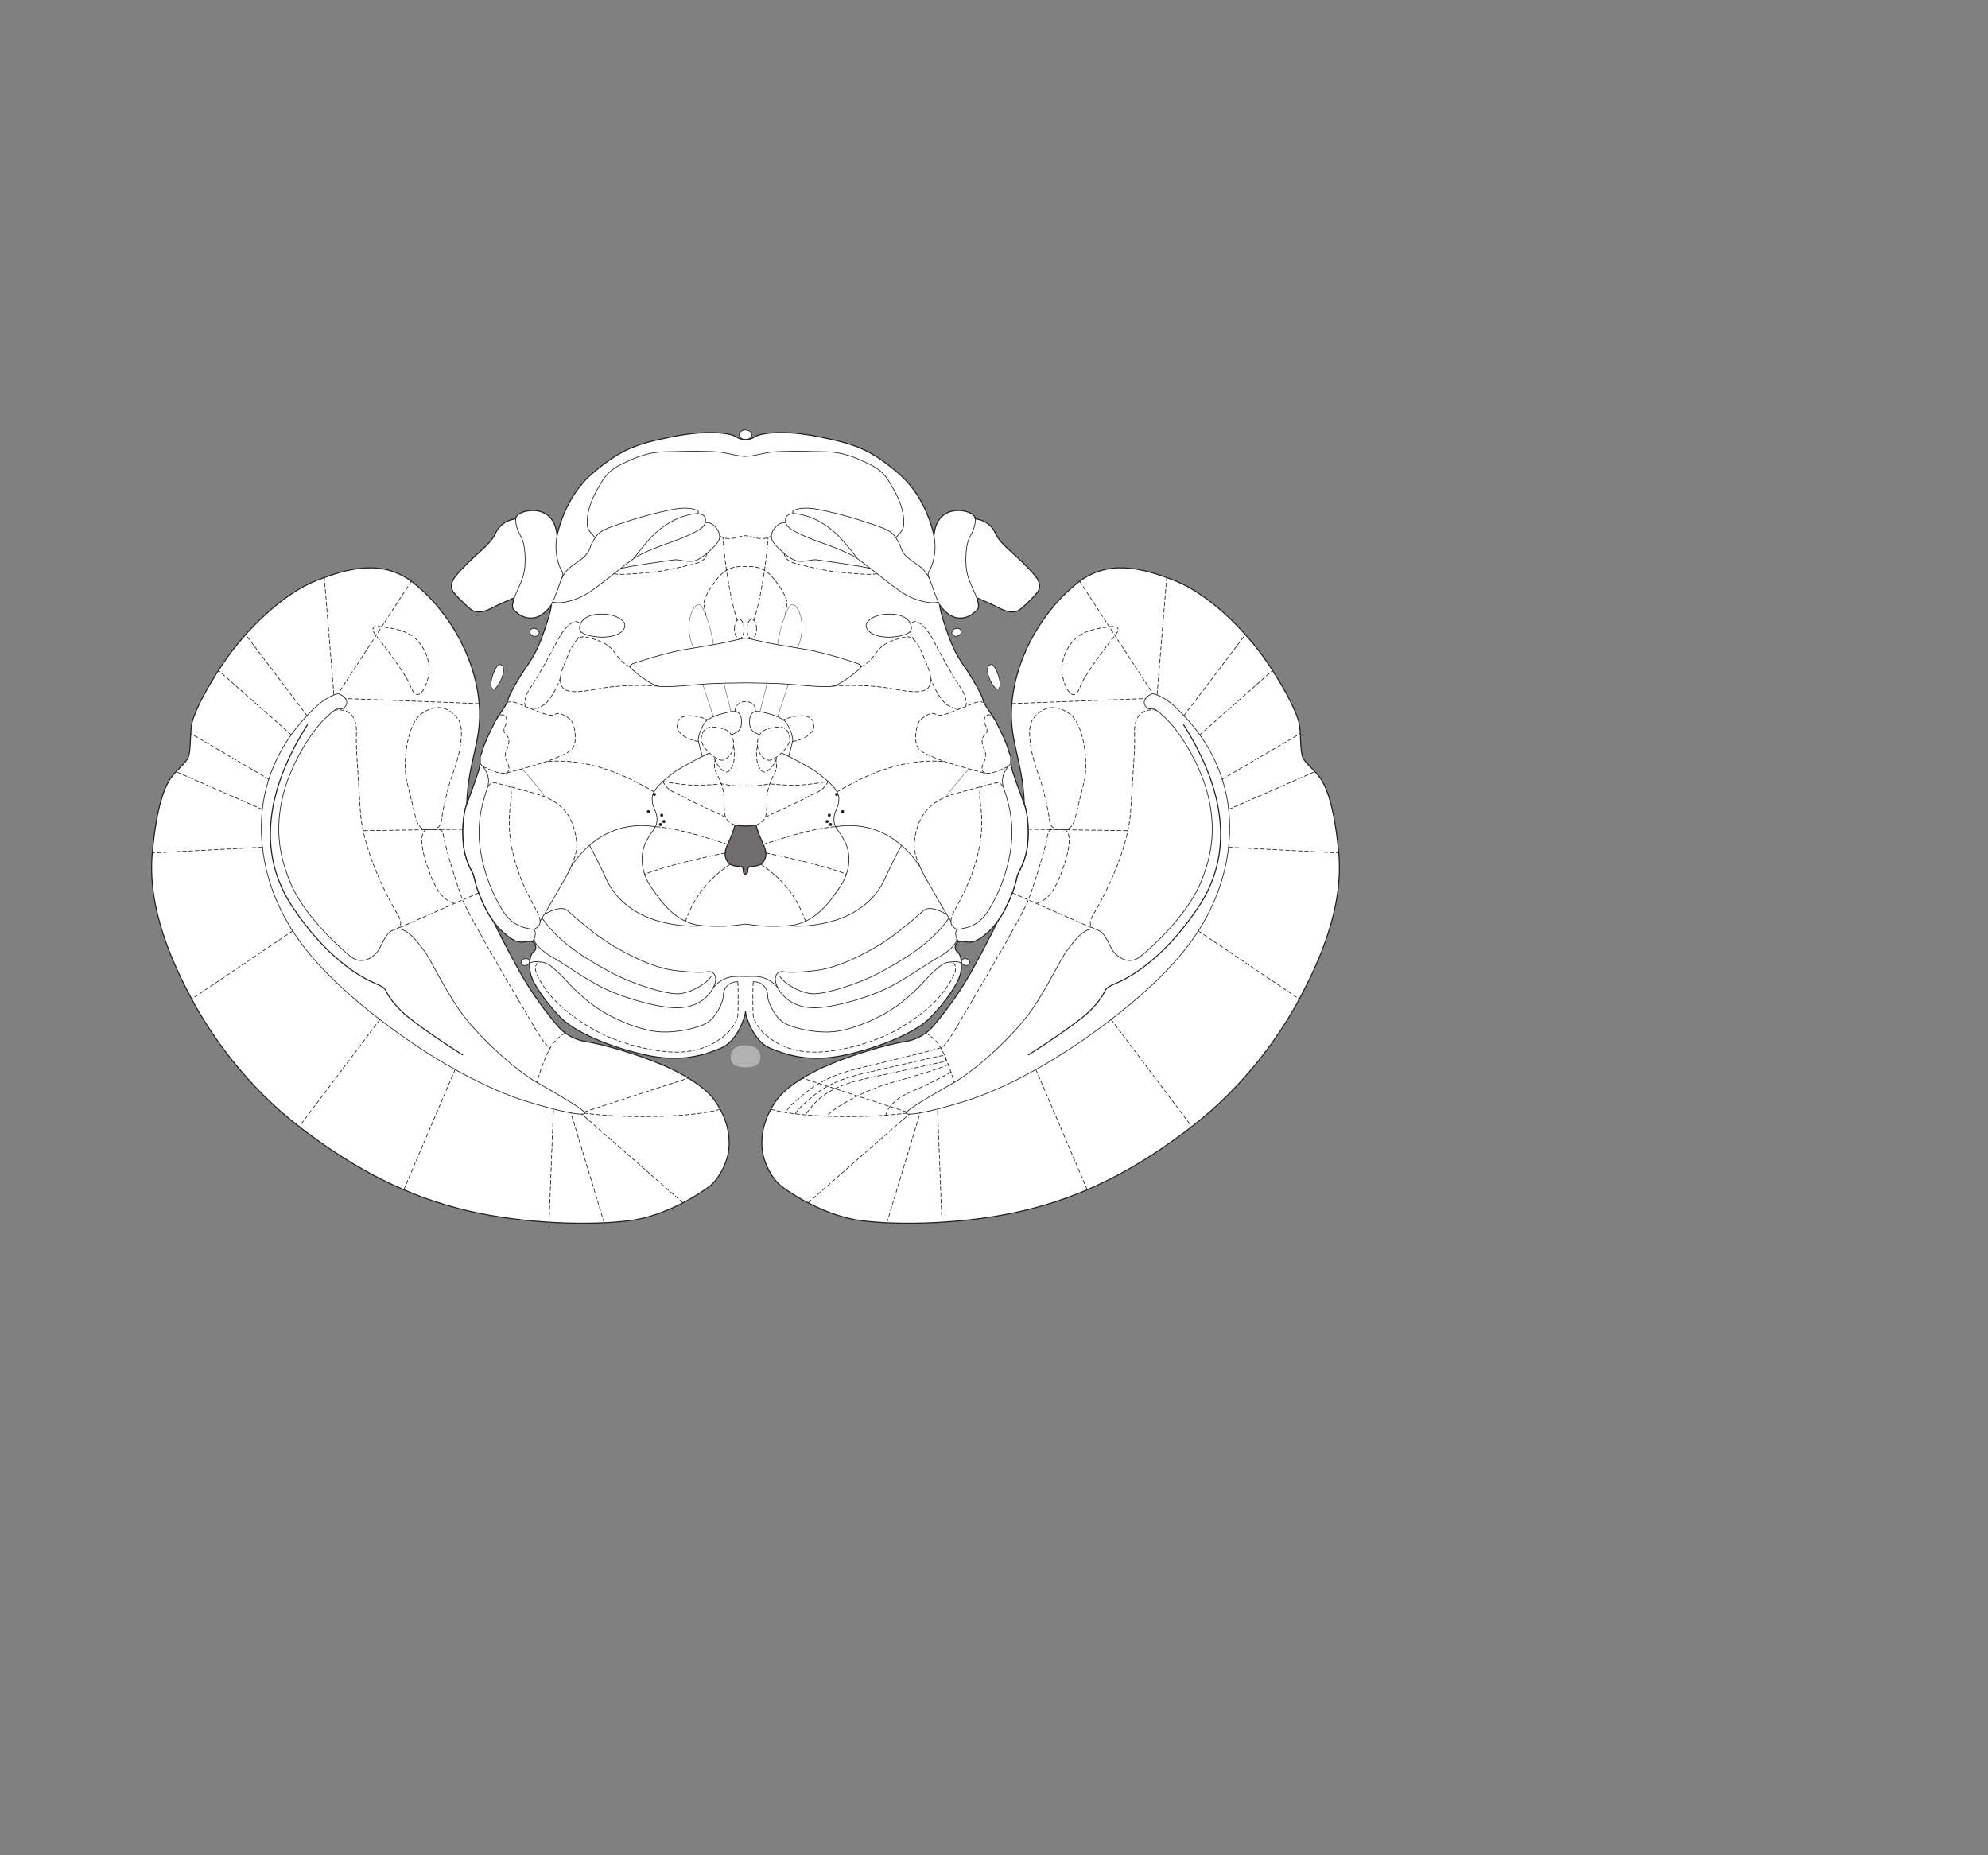 <?xml version="1.0" encoding="UTF-8" standalone="no"?>
<!-- Created with Inkscape (http://www.inkscape.org/) -->

<svg
   version="1.1"
   id="svg2"
   width="1440"
   height="1344"
   viewBox="0 0 1440 1344"
   xmlns="http://www.w3.org/2000/svg"
   xmlns:svg="http://www.w3.org/2000/svg">
  <rect x="0" y="0" width="1440" height="1344" fill="#808080" stroke="none"/>
  <defs
     id="defs6" />
  <g
     id="g8">
    <path
       d="m 338.037,582.733 c -2.089,5.571 -3.482,16.366 -2.438,28.206 1.045,11.84 5.571,18.804 6.965,21.937 1.393,3.135 1.192,6.214 4.179,13.929 3.556,9.19 7.136,15.672 10.505,20.407 3.771,7.799 15.959,31.826 24.316,45.406 8.357,13.581 19.5,27.509 23.33,31.687 3.83,4.179 10.438,8.768 18.804,10.099 15.321,2.437 39.696,10.098 55.366,16.714 15.67,6.616 31.642,16.153 38.652,26.116 6.616,9.402 10.794,20.197 10.447,32.385 -0.349,12.187 -7.662,24.375 -13.581,29.25 -5.919,4.875 -31.688,21.937 -58.5,25.419 -26.813,3.482 -74.867,2.786 -117.697,-7.313 -42.831,-10.098 -80.437,-29.25 -120.482,-59.893 -40.045,-30.642 -65.465,-67.902 -79.045,-93.321 -13.58,-25.42 -32.269,-65.465 -28.554,-105.857 3.715,-40.394 11.145,-51.537 14.858,-56.179 3.714,-4.643 9.286,-8.821 11.143,-13 1.857,-4.179 1.392,-15.321 2.321,-22.751 0.928,-7.43 8.909,-24.457 22.75,-45.034 17.178,-25.536 44.107,-51.073 67.786,-60.358 23.678,-9.285 48.286,-15.784 70.571,1.858 22.286,17.642 44.154,50.138 47.357,87.285 2.323,26.928 -7.893,40.393 -9.053,73.008"
       style="fill:#ffffff;fill-opacity:1;fill-rule:nonzero;stroke:none;stroke-width:0.1"
       id="path672" />
    <path
       d="m 338.037,582.733 c -2.089,5.571 -3.482,16.366 -2.438,28.206 1.045,11.84 5.571,18.804 6.965,21.937 1.393,3.135 1.192,6.214 4.179,13.929 3.556,9.19 7.136,15.672 10.505,20.407 3.771,7.799 15.959,31.826 24.316,45.406 8.357,13.581 19.5,27.509 23.33,31.687 3.83,4.179 10.438,8.768 18.804,10.099 15.321,2.437 39.696,10.098 55.366,16.714 15.67,6.616 31.642,16.153 38.652,26.116 6.616,9.402 10.794,20.197 10.447,32.385 -0.349,12.187 -7.662,24.375 -13.581,29.25 -5.919,4.875 -31.688,21.937 -58.5,25.419 -26.813,3.482 -74.867,2.786 -117.697,-7.313 -42.831,-10.098 -80.437,-29.25 -120.482,-59.893 -40.045,-30.642 -65.465,-67.902 -79.045,-93.321 -13.58,-25.42 -32.269,-65.465 -28.554,-105.857 3.715,-40.394 11.145,-51.537 14.858,-56.179 3.714,-4.643 9.286,-8.821 11.143,-13 1.857,-4.179 1.392,-15.321 2.321,-22.751 0.928,-7.43 8.909,-24.457 22.75,-45.034 17.178,-25.536 44.107,-51.073 67.786,-60.358 23.678,-9.285 48.286,-15.784 70.571,1.858 22.286,17.642 44.154,50.138 47.357,87.285 2.323,26.928 -7.893,40.393 -9.053,73.008 z"
       style="fill:none;stroke:#231f20;stroke-width:0.75;stroke-linecap:round;stroke-linejoin:round;stroke-miterlimit:4;stroke-dasharray:none;stroke-opacity:1"
       id="path674" />
    <path
       d="m 335.019,764.154 c -7.429,-4.643 -34.358,-22.286 -43.179,-30.643 -8.821,-8.357 -11.143,-13.465 -12.536,-16.25 -1.392,-2.786 -6.499,-4.179 -12.07,-6.965 -5.571,-2.785 -30.644,-15.786 -55.715,-53.857 -25.071,-38.071 -19.117,-83.703 11.144,-131.393"
       style="fill:none;stroke:#231f20;stroke-width:0.75;stroke-linecap:round;stroke-linejoin:round;stroke-miterlimit:4;stroke-dasharray:none;stroke-opacity:1"
       id="path676" />
    <path
       d="m 423.698,806.404 c 0.712,-1.777 -18.572,-12.999 -34.822,-22.285 -16.25,-9.287 -43.642,-34.358 -56.178,-52.465 -12.535,-18.108 -19.5,-34.822 -26,-43.643 -6.501,-8.822 -13,-16.251 -19.964,-14.857"
       style="fill:none;stroke:#231f20;stroke-width:0.5;stroke-linecap:butt;stroke-linejoin:miter;stroke-miterlimit:4;stroke-dasharray:none;stroke-opacity:1"
       id="path678" />
    <path
       d="m 544.529,314.956 c 0,-1.923 -2.027,-3.482 -4.527,-3.482 -2.5,0 -4.527,1.559 -4.527,3.482 0,1.923 2.027,3.482 4.527,3.482 2.5,0 4.527,-1.559 4.527,-3.482"
       style="fill:#ffffff;fill-opacity:1;fill-rule:nonzero;stroke:none;stroke-width:0.1"
       id="path680" />
    <path
       d="m 544.529,314.956 c 0,-1.923 -2.027,-3.482 -4.527,-3.482 -2.5,0 -4.527,1.559 -4.527,3.482 0,1.923 2.027,3.482 4.527,3.482 2.5,0 4.527,-1.559 4.527,-3.482 z"
       style="fill:none;stroke:#231f20;stroke-width:0.5;stroke-linecap:butt;stroke-linejoin:miter;stroke-miterlimit:4;stroke-dasharray:none;stroke-opacity:1"
       id="path682" />
    <path
       d="m 722.815,499.162 c 4.526,-1.393 -1.741,-18.804 -5.224,-17.759 -6.328,1.898 1.946,18.767 5.224,17.759"
       style="fill:#ffffff;fill-opacity:1;fill-rule:nonzero;stroke:none;stroke-width:0.1"
       id="path684" />
    <path
       d="m 722.815,499.162 c 4.526,-1.393 -1.741,-18.804 -5.224,-17.759 -6.328,1.898 1.946,18.767 5.224,17.759 z"
       style="fill:none;stroke:#231f20;stroke-width:0.5;stroke-linecap:butt;stroke-linejoin:miter;stroke-miterlimit:4;stroke-dasharray:none;stroke-opacity:1"
       id="path686" />
    <path
       d="m 702.506,697.779 c 0.356,-1.298 -0.709,-2.723 -2.376,-3.181 -1.669,-0.459 -3.312,0.223 -3.667,1.521 -0.358,1.297 0.707,2.721 2.375,3.179 1.669,0.459 3.312,-0.221 3.668,-1.519"
       style="fill:#ffffff;fill-opacity:1;fill-rule:nonzero;stroke:none;stroke-width:0.1"
       id="path688" />
    <path
       d="m 702.506,697.779 c 0.356,-1.298 -0.709,-2.723 -2.376,-3.181 -1.669,-0.459 -3.312,0.223 -3.667,1.521 -0.358,1.297 0.707,2.721 2.375,3.179 1.669,0.459 3.312,-0.221 3.668,-1.519 z"
       style="fill:none;stroke:#231f20;stroke-width:0.5;stroke-linecap:butt;stroke-linejoin:miter;stroke-miterlimit:4;stroke-dasharray:none;stroke-opacity:1"
       id="path690" />
    <path
       d="m 696.173,456.976 c -0.484,-1.461 -2.357,-2.152 -4.182,-1.545 -1.825,0.604 -2.912,2.279 -2.428,3.74 0.484,1.458 2.356,2.152 4.183,1.545 1.825,-0.603 2.912,-2.279 2.427,-3.74"
       style="fill:#ffffff;fill-opacity:1;fill-rule:nonzero;stroke:none;stroke-width:0.1"
       id="path692" />
    <path
       d="m 696.173,456.976 c -0.484,-1.461 -2.357,-2.152 -4.182,-1.545 -1.825,0.604 -2.912,2.279 -2.428,3.74 0.484,1.458 2.356,2.152 4.183,1.545 1.825,-0.603 2.912,-2.279 2.427,-3.74 z"
       style="fill:none;stroke:#231f20;stroke-width:0.5;stroke-linecap:butt;stroke-linejoin:miter;stroke-miterlimit:4;stroke-dasharray:none;stroke-opacity:1"
       id="path694" />
    <path
       d="m 357.189,499.162 c -4.527,-1.393 1.741,-18.804 5.223,-17.759 6.328,1.898 -1.945,18.765 -5.223,17.759"
       style="fill:#ffffff;fill-opacity:1;fill-rule:nonzero;stroke:none;stroke-width:0.1"
       id="path696" />
    <path
       d="m 357.189,499.162 c -4.527,-1.393 1.741,-18.804 5.223,-17.759 6.328,1.898 -1.945,18.765 -5.223,17.759 z"
       style="fill:none;stroke:#231f20;stroke-width:0.5;stroke-linecap:butt;stroke-linejoin:miter;stroke-miterlimit:4;stroke-dasharray:none;stroke-opacity:1"
       id="path698" />
    <path
       d="m 377.497,697.779 c -0.355,-1.298 0.709,-2.723 2.376,-3.181 1.669,-0.459 3.312,0.223 3.668,1.521 0.357,1.297 -0.708,2.721 -2.375,3.179 -1.669,0.459 -3.313,-0.221 -3.669,-1.519"
       style="fill:#ffffff;fill-opacity:1;fill-rule:nonzero;stroke:none;stroke-width:0.1"
       id="path700" />
    <path
       d="m 377.497,697.779 c -0.355,-1.298 0.709,-2.723 2.376,-3.181 1.669,-0.459 3.312,0.223 3.668,1.521 0.357,1.297 -0.708,2.721 -2.375,3.179 -1.669,0.459 -3.313,-0.221 -3.669,-1.519 z"
       style="fill:none;stroke:#231f20;stroke-width:0.5;stroke-linecap:butt;stroke-linejoin:miter;stroke-miterlimit:4;stroke-dasharray:none;stroke-opacity:1"
       id="path702" />
    <path
       d="m 383.83,456.976 c 0.484,-1.461 2.357,-2.154 4.182,-1.548 1.826,0.607 2.912,2.28 2.429,3.74 -0.484,1.461 -2.357,2.155 -4.183,1.548 -1.826,-0.606 -2.913,-2.282 -2.428,-3.74"
       style="fill:#ffffff;fill-opacity:1;fill-rule:nonzero;stroke:none;stroke-width:0.1"
       id="path704" />
    <path
       d="m 383.83,456.976 c 0.484,-1.461 2.357,-2.154 4.182,-1.548 1.826,0.607 2.912,2.28 2.429,3.74 -0.484,1.461 -2.357,2.155 -4.183,1.548 -1.826,-0.606 -2.913,-2.282 -2.428,-3.74 z"
       style="fill:none;stroke:#231f20;stroke-width:0.5;stroke-linecap:butt;stroke-linejoin:miter;stroke-miterlimit:4;stroke-dasharray:none;stroke-opacity:1"
       id="path706" />
    <path
       d="m 741.966,582.733 c 2.089,5.571 3.483,16.366 2.438,28.206 -1.045,11.84 -5.572,18.804 -6.964,21.937 -1.394,3.135 -1.193,6.214 -4.179,13.929 -3.557,9.19 -7.137,15.672 -10.505,20.407 -3.772,7.799 -15.96,31.826 -24.317,45.406 -8.357,13.581 -19.5,27.509 -23.33,31.687 -3.83,4.179 -10.437,8.768 -18.804,10.099 -15.321,2.437 -39.696,10.098 -55.366,16.714 -15.669,6.616 -31.641,16.153 -38.651,26.116 -6.617,9.402 -10.795,20.197 -10.447,32.385 0.348,12.187 7.661,24.375 13.58,29.25 5.92,4.875 31.688,21.937 58.5,25.419 26.813,3.482 74.867,2.786 117.697,-7.313 42.831,-10.098 80.438,-29.25 120.482,-59.893 40.045,-30.642 65.465,-67.902 79.045,-93.321 13.581,-25.42 32.269,-65.465 28.554,-105.857 -3.715,-40.394 -11.145,-51.537 -14.858,-56.179 -3.714,-4.643 -9.286,-8.821 -11.142,-13 -1.858,-4.179 -1.392,-15.321 -2.322,-22.751 -0.928,-7.43 -8.909,-24.457 -22.751,-45.034 -17.177,-25.536 -44.105,-51.073 -67.784,-60.358 -23.678,-9.285 -48.286,-15.784 -70.572,1.858 -22.286,17.642 -44.154,50.138 -47.357,87.285 -2.323,26.928 7.893,40.393 9.053,73.008"
       style="fill:#ffffff;fill-opacity:1;fill-rule:nonzero;stroke:none;stroke-width:0.1"
       id="path708" />
    <path
       d="m 741.966,582.733 c 2.089,5.571 3.483,16.366 2.438,28.206 -1.045,11.84 -5.572,18.804 -6.964,21.937 -1.394,3.135 -1.193,6.214 -4.179,13.929 -3.557,9.19 -7.137,15.672 -10.505,20.407 -3.772,7.799 -15.96,31.826 -24.317,45.406 -8.357,13.581 -19.5,27.509 -23.33,31.687 -3.83,4.179 -10.437,8.768 -18.804,10.099 -15.321,2.437 -39.696,10.098 -55.366,16.714 -15.669,6.616 -31.641,16.153 -38.651,26.116 -6.617,9.402 -10.795,20.197 -10.447,32.385 0.348,12.187 7.661,24.375 13.58,29.25 5.92,4.875 31.688,21.937 58.5,25.419 26.813,3.482 74.867,2.786 117.697,-7.313 42.831,-10.098 80.438,-29.25 120.482,-59.893 40.045,-30.642 65.465,-67.902 79.045,-93.321 13.581,-25.42 32.269,-65.465 28.554,-105.857 -3.715,-40.394 -11.145,-51.537 -14.858,-56.179 -3.714,-4.643 -9.286,-8.821 -11.142,-13 -1.858,-4.179 -1.392,-15.321 -2.322,-22.751 -0.928,-7.43 -8.909,-24.457 -22.751,-45.034 -17.177,-25.536 -44.105,-51.073 -67.784,-60.358 -23.678,-9.285 -48.286,-15.784 -70.572,1.858 -22.286,17.642 -44.154,50.138 -47.357,87.285 -2.323,26.928 7.893,40.393 9.053,73.008 z"
       style="fill:none;stroke:#231f20;stroke-width:0.75;stroke-linecap:round;stroke-linejoin:round;stroke-miterlimit:4;stroke-dasharray:none;stroke-opacity:1"
       id="path710" />
    <path
       d="m 540.002,318.438 c -2.438,0 -4.179,-0.349 -7.661,-2.438 -3.482,-2.088 -19.5,-4.874 -45.268,0.349 -25.768,5.223 -36.91,8.705 -57.804,26.464 -20.893,17.759 -25.768,45.268 -25.768,45.268 -1.392,-17.411 -14.277,-19.5 -22.286,-17.759 -8.008,1.741 -7.66,5.571 -7.66,5.571 -9.054,1.045 -13.232,7.313 -14.625,10.447 -1.393,3.134 -4.179,6.964 -10.447,12.536 -6.268,5.571 -14.625,13.58 -18.455,18.456 -3.83,4.874 -3.83,8.705 -1.393,11.838 2.438,3.134 6.964,7.662 11.839,11.839 4.875,4.179 11.491,1.741 15.321,-0.347 3.831,-2.09 16.715,-7.662 16.715,-7.662 -2.089,6.269 -1.392,7.662 0,9.054 1.393,1.393 6.268,6.616 13.929,5.572 7.66,-1.044 12.884,-9.402 12.884,-9.402 0,4.179 -5.224,19.848 -8.705,28.205 -3.483,8.358 -6.965,13.233 -10.795,18.804 -3.83,5.571 -11.143,18.107 -11.84,21.59 -0.696,3.481 -5.223,9.052 -8.009,13.58 -2.785,4.526 -9.054,17.759 -10.098,21.937 -1.044,4.179 -2.437,5.223 -2.089,7.66 0.348,2.438 -0.348,4.179 -0.697,6.617 -0.347,2.437 -6.964,20.545 -9.053,26.116 -2.089,5.571 -3.482,16.366 -2.438,28.206 1.045,11.84 5.571,18.804 6.965,21.937 1.393,3.135 1.192,6.214 4.179,13.929 3.556,9.19 7.136,15.672 10.505,20.407 4.324,6.08 8.299,9.28 11.432,11.629 5.571,4.179 9.402,3.83 11.491,3.483 2.089,-0.349 5.919,-1.045 7.313,1.392 0.863,1.512 1.044,4.527 -1.045,5.92 -2.09,1.393 -3.482,6.268 -2.438,14.277 1.045,8.008 11.839,22.633 21.938,33.08 10.098,10.447 34.821,21.241 61.286,27.161 26.464,5.92 43.179,0 55.018,-4.875 11.839,-4.875 17.759,-22.981 17.759,-26.464 0,3.483 5.919,21.589 17.758,26.464 11.84,4.875 28.554,10.795 55.019,4.875 26.464,-5.92 51.187,-16.714 61.285,-27.161 10.099,-10.447 20.894,-25.072 21.938,-33.08 1.044,-8.009 -0.348,-12.884 -2.438,-14.277 -2.089,-1.393 -1.908,-4.408 -1.044,-5.92 1.393,-2.437 5.223,-1.741 7.312,-1.392 2.089,0.347 5.92,0.696 11.492,-3.483 3.132,-2.349 7.108,-5.549 11.432,-11.629 3.368,-4.735 6.948,-11.217 10.505,-20.407 2.986,-7.715 2.785,-10.794 4.179,-13.929 1.392,-3.133 5.919,-10.097 6.964,-21.937 1.045,-11.84 -0.349,-22.635 -2.438,-28.206 -2.089,-5.571 -8.705,-23.679 -9.053,-26.116 -0.348,-2.438 -1.045,-4.179 -0.697,-6.617 0.349,-2.437 -1.045,-3.481 -2.089,-7.66 -1.045,-4.178 -7.312,-17.411 -10.098,-21.937 -2.786,-4.528 -7.313,-10.099 -8.009,-13.58 -0.696,-3.483 -8.009,-16.019 -11.84,-21.59 -3.83,-5.571 -7.312,-10.446 -10.794,-18.804 -3.482,-8.357 -8.706,-24.026 -8.706,-28.205 0,0 5.224,8.358 12.884,9.402 7.661,1.044 12.536,-4.179 13.929,-5.572 1.393,-1.392 2.089,-2.785 0,-9.054 0,0 12.884,5.572 16.715,7.662 3.83,2.088 10.446,4.526 15.321,0.347 4.875,-4.177 9.401,-8.705 11.839,-11.839 2.437,-3.133 2.437,-6.964 -1.393,-11.838 -3.83,-4.876 -12.187,-12.885 -18.455,-18.456 -6.268,-5.572 -9.054,-9.402 -10.446,-12.536 -1.394,-3.134 -5.572,-9.402 -14.625,-10.447 0,0 0.347,-3.83 -7.661,-5.571 -8.009,-1.741 -20.893,0.348 -22.286,17.759 0,0 -4.876,-27.509 -25.768,-45.268 -20.893,-17.759 -32.036,-21.241 -57.804,-26.464 -25.767,-5.223 -41.786,-2.437 -45.267,-0.349 -3.483,2.089 -5.224,2.438 -7.661,2.438"
       style="fill:#ffffff;fill-opacity:1;fill-rule:nonzero;stroke:none;stroke-width:0.1"
       id="path712" />
    <path
       d="m 540.002,318.438 c -2.438,0 -4.179,-0.349 -7.661,-2.438 -3.482,-2.088 -19.5,-4.874 -45.268,0.349 -25.768,5.223 -36.91,8.705 -57.804,26.464 -20.893,17.759 -25.768,45.268 -25.768,45.268 -1.392,-17.411 -14.277,-19.5 -22.286,-17.759 -8.008,1.741 -7.66,5.571 -7.66,5.571 -9.054,1.045 -13.232,7.313 -14.625,10.447 -1.393,3.134 -4.179,6.964 -10.447,12.536 -6.268,5.571 -14.625,13.58 -18.455,18.456 -3.83,4.874 -3.83,8.705 -1.393,11.838 2.438,3.134 6.964,7.662 11.839,11.839 4.875,4.179 11.491,1.741 15.321,-0.347 3.831,-2.09 16.715,-7.662 16.715,-7.662 -2.089,6.269 -1.392,7.662 0,9.054 1.393,1.393 6.268,6.616 13.929,5.572 7.66,-1.044 12.884,-9.402 12.884,-9.402 0,4.179 -5.224,19.848 -8.705,28.205 -3.483,8.358 -6.965,13.233 -10.795,18.804 -3.83,5.571 -11.143,18.107 -11.84,21.59 -0.696,3.481 -5.223,9.052 -8.009,13.58 -2.785,4.526 -9.054,17.759 -10.098,21.937 -1.044,4.179 -2.437,5.223 -2.089,7.66 0.348,2.438 -0.348,4.179 -0.697,6.617 -0.347,2.437 -6.964,20.545 -9.053,26.116 -2.089,5.571 -3.482,16.366 -2.438,28.206 1.045,11.84 5.571,18.804 6.965,21.937 1.393,3.135 1.192,6.214 4.179,13.929 3.556,9.19 7.136,15.672 10.505,20.407 4.324,6.08 8.299,9.28 11.432,11.629 5.571,4.179 9.402,3.83 11.491,3.483 2.089,-0.349 5.919,-1.045 7.313,1.392 0.863,1.512 1.044,4.527 -1.045,5.92 -2.09,1.393 -3.482,6.268 -2.438,14.277 1.045,8.008 11.839,22.633 21.938,33.08 10.098,10.447 34.821,21.241 61.286,27.161 26.464,5.92 43.179,0 55.018,-4.875 11.839,-4.875 17.759,-22.981 17.759,-26.464 0,3.483 5.919,21.589 17.758,26.464 11.84,4.875 28.554,10.795 55.019,4.875 26.464,-5.92 51.187,-16.714 61.285,-27.161 10.099,-10.447 20.894,-25.072 21.938,-33.08 1.044,-8.009 -0.348,-12.884 -2.438,-14.277 -2.089,-1.393 -1.908,-4.408 -1.044,-5.92 1.393,-2.437 5.223,-1.741 7.312,-1.392 2.089,0.347 5.92,0.696 11.492,-3.483 3.132,-2.349 7.108,-5.549 11.432,-11.629 3.368,-4.735 6.948,-11.217 10.505,-20.407 2.986,-7.715 2.785,-10.794 4.179,-13.929 1.392,-3.133 5.919,-10.097 6.964,-21.937 1.045,-11.84 -0.349,-22.635 -2.438,-28.206 -2.089,-5.571 -8.705,-23.679 -9.053,-26.116 -0.348,-2.438 -1.045,-4.179 -0.697,-6.617 0.349,-2.437 -1.045,-3.481 -2.089,-7.66 -1.045,-4.178 -7.312,-17.411 -10.098,-21.937 -2.786,-4.528 -7.313,-10.099 -8.009,-13.58 -0.696,-3.483 -8.009,-16.019 -11.84,-21.59 -3.83,-5.571 -7.312,-10.446 -10.794,-18.804 -3.482,-8.357 -8.706,-24.026 -8.706,-28.205 0,0 5.224,8.358 12.884,9.402 7.661,1.044 12.536,-4.179 13.929,-5.572 1.393,-1.392 2.089,-2.785 0,-9.054 0,0 12.884,5.572 16.715,7.662 3.83,2.088 10.446,4.526 15.321,0.347 4.875,-4.177 9.401,-8.705 11.839,-11.839 2.437,-3.133 2.437,-6.964 -1.393,-11.838 -3.83,-4.876 -12.187,-12.885 -18.455,-18.456 -6.268,-5.572 -9.054,-9.402 -10.446,-12.536 -1.394,-3.134 -5.572,-9.402 -14.625,-10.447 0,0 0.347,-3.83 -7.661,-5.571 -8.009,-1.741 -20.893,0.348 -22.286,17.759 0,0 -4.876,-27.509 -25.768,-45.268 -20.893,-17.759 -32.036,-21.241 -57.804,-26.464 -25.767,-5.223 -41.786,-2.437 -45.267,-0.349 -3.483,2.089 -5.224,2.438 -7.661,2.438 z"
       style="fill:none;stroke:#231f20;stroke-width:0.75;stroke-linecap:round;stroke-linejoin:round;stroke-miterlimit:4;stroke-dasharray:none;stroke-opacity:1"
       id="path714" />
    <path
       d="m 707.493,433 c -2.785,-7.312 -6.964,-13.58 -7.661,-22.285 -0.696,-8.706 0.376,-17.522 2.438,-21.241 2.296,-4.138 4.411,-8.589 4.179,-13.581"
       style="fill:none;stroke:#231f20;stroke-width:0.5;stroke-linecap:butt;stroke-linejoin:miter;stroke-miterlimit:4;stroke-dasharray:none;stroke-opacity:1"
       id="path716" />
    <path
       d="m 680.68,438.224 c -3.83,-7.661 -5.919,-15.67 -7.66,-19.5 -1.741,-3.831 0,-4.527 1.044,-6.965 1.045,-2.437 4.875,-11.491 2.438,-23.678"
       style="fill:none;stroke:#231f20;stroke-width:0.5;stroke-linecap:butt;stroke-linejoin:miter;stroke-miterlimit:4;stroke-dasharray:none;stroke-opacity:1"
       id="path718" />
    <path
       d="m 673.02,418.724 c -3.134,-5.92 -5.571,-7.661 -11.144,-11.491 -5.571,-3.83 -8.008,-6.616 -9.052,-9.75 -1.045,-3.134 -2.438,-6.268 -5.572,-10.099 -3.134,-3.83 -10.447,-5.919 -22.982,-10.097 -12.536,-4.179 -31.341,-8.665 -37.26,-9.054 -7.079,-0.463 -10.446,0.696 -12.187,1.741 -1.231,0.739 -0.697,1.741 0.696,2.089 0,0 -8.356,-0.348 -6.267,6.616 0,0 -2.786,-0.696 -5.572,1.393 -2.786,2.09 -7.312,7.661 -3.482,12.884 3.831,5.223 12.884,12.884 17.759,13.581 4.875,0.696 10.795,-1.394 13.232,-1.045 2.437,0.348 34.224,4.698 39.446,6.439"
       style="fill:none;stroke:#231f20;stroke-width:0.5;stroke-linecap:butt;stroke-linejoin:miter;stroke-miterlimit:4;stroke-dasharray:none;stroke-opacity:1"
       id="path720" />
    <path
       d="m 679.676,436.116 c -5.612,1.76 -17.102,-1.026 -25.808,-6.597 -8.705,-5.572 -25.072,-19.501 -32.733,-24.724"
       style="fill:none;stroke:#231f20;stroke-width:0.5;stroke-linecap:butt;stroke-linejoin:miter;stroke-miterlimit:4;stroke-dasharray:none;stroke-opacity:1"
       id="path722" />
    <path
       d="m 569.252,378.679 c 0.696,4.179 7.661,6.964 12.883,9.402 5.224,2.437 16.019,6.268 20.894,8.009 4.875,1.741 15.321,6.268 18.106,8.705 0,0 -6.964,-9.402 -13.231,-16.017 -6.269,-6.616 -18.108,-15.322 -32.385,-16.715"
       style="fill:none;stroke:#231f20;stroke-width:0.5;stroke-linecap:butt;stroke-linejoin:miter;stroke-miterlimit:4;stroke-dasharray:none;stroke-opacity:1"
       id="path724" />
    <path
       d="m 644.466,461.554 c 4.193,-0.046 15.089,-1.322 15.67,-5.92 0.58,-4.594 -3.831,-10.446 -14.626,-10.794 -10.794,-0.348 -18.106,4.179 -18.106,8.357 0,4.179 5.776,8.482 17.062,8.357 z"
       style="fill:none;stroke:#231f20;stroke-width:0.5;stroke-linecap:butt;stroke-linejoin:miter;stroke-miterlimit:4;stroke-dasharray:none;stroke-opacity:1"
       id="path726" />
    <path
       d="m 563.226,467.028 c 0.803,-7.215 6.722,-30.545 11.249,-29.152 4.527,1.393 10.264,16.428 3.043,31.545"
       style="fill:none;stroke:#231f20;stroke-width:0.25;stroke-linecap:butt;stroke-linejoin:miter;stroke-miterlimit:4;stroke-dasharray:none;stroke-opacity:1"
       id="path728" />
    <path
       d="m 732.278,553.126 c -3.544,3.491 -8.07,9.411 -5.285,17.768 2.786,8.357 8.009,23.33 5.223,43.527 -2.786,20.197 -10.446,35.518 -15.67,44.224 -5.222,8.705 -11.491,13.231 -22.982,14.625"
       style="fill:none;stroke:#231f20;stroke-width:0.5;stroke-linecap:butt;stroke-linejoin:miter;stroke-miterlimit:4;stroke-dasharray:none;stroke-opacity:1"
       id="path730" />
    <path
       d="m 550.1,532.242 c -2.09,-1.044 -6.268,-2.089 -6.965,-6.617 -0.696,-4.526 -0.347,-11.49 7.313,-10.097 7.661,1.392 15.67,4.179 18.456,7.312 2.785,3.134 5.919,11.143 5.222,14.277 -0.696,3.133 -2.859,10.825 -2.859,10.825"
       style="fill:none;stroke:#231f20;stroke-width:0.5;stroke-linecap:butt;stroke-linejoin:miter;stroke-miterlimit:4;stroke-dasharray:none;stroke-opacity:1"
       id="path732" />
    <path
       d="m 550.448,515.528 c 1.045,-4.179 3.852,-14.736 5.234,-20.6"
       style="fill:none;stroke:#231f20;stroke-width:0.25;stroke-linecap:butt;stroke-linejoin:miter;stroke-miterlimit:4;stroke-dasharray:none;stroke-opacity:1"
       id="path734" />
    <path
       d="m 563.243,519.241 c 2.437,-7.66 5.672,-17.092 7.756,-23.635"
       style="fill:none;stroke:#231f20;stroke-width:0.25;stroke-linecap:butt;stroke-linejoin:miter;stroke-miterlimit:4;stroke-dasharray:none;stroke-opacity:1"
       id="path736" />
    <path
       d="m 572.038,670.484 c 5.919,1.392 30.294,0 46.66,-9.75 16.366,-9.75 20.893,-21.241 23.331,-26.464 2.437,-5.224 8.986,-18.977 11.076,-21.762"
       style="fill:none;stroke:#231f20;stroke-width:0.5;stroke-linecap:butt;stroke-linejoin:miter;stroke-miterlimit:4;stroke-dasharray:none;stroke-opacity:1"
       id="path738" />
    <path
       d="m 605.236,598.868 c 5.571,-0.697 36.793,-6.733 60.819,28.437"
       style="fill:none;stroke:#231f20;stroke-width:0.5;stroke-linecap:butt;stroke-linejoin:miter;stroke-miterlimit:4;stroke-dasharray:none;stroke-opacity:1"
       id="path740" />
    <path
       d="m 685.25,577.265 c 3.439,-4.978 11.595,-15.254 16.745,-20.214"
       style="fill:none;stroke:#231f20;stroke-width:0.25;stroke-linecap:butt;stroke-linejoin:miter;stroke-miterlimit:4;stroke-dasharray:none;stroke-opacity:1"
       id="path742" />
    <path
       d="m 693.564,673.27 c 0,0 -4.987,-1.467 -4.814,-6.062 -3.482,-5.223 -13.641,-23.188 -17.471,-29.804 -1.562,-2.696 -3.469,-6.202 -5.135,-9.976"
       style="fill:none;stroke:#231f20;stroke-width:0.5;stroke-linecap:butt;stroke-linejoin:miter;stroke-miterlimit:4;stroke-dasharray:none;stroke-opacity:1"
       id="path744" />
    <path
       d="m 386.439,673.27 c 0,0 4.987,-1.467 4.813,-6.062 3.483,-5.223 13.642,-23.188 17.472,-29.804 1.562,-2.696 3.469,-6.202 5.135,-9.976"
       style="fill:none;stroke:#231f20;stroke-width:0.5;stroke-linecap:butt;stroke-linejoin:miter;stroke-miterlimit:4;stroke-dasharray:none;stroke-opacity:1"
       id="path746" />
    <path
       d="m 694.664,682.175 c -1.796,-1.245 -3.885,-7.164 -1.1,-8.905"
       style="fill:none;stroke:#231f20;stroke-width:0.5;stroke-linecap:butt;stroke-linejoin:miter;stroke-miterlimit:4;stroke-dasharray:none;stroke-opacity:1"
       id="path748" />
    <path
       d="m 564.725,707.046 c 2.438,4.875 15.67,13.233 25.42,12.884 9.75,-0.348 32.035,-7.312 46.313,-14.972 14.276,-7.662 38.063,-20.697 50.893,-39.947"
       style="fill:none;stroke:#231f20;stroke-width:0.5;stroke-linecap:butt;stroke-linejoin:miter;stroke-miterlimit:4;stroke-dasharray:none;stroke-opacity:1"
       id="path750" />
    <path
       d="m 685.832,662.518 c -2.366,-1.436 -12.116,-7.007 -16.991,-2.829 -4.875,4.179 -18.803,17.411 -35.17,26.812 -16.366,9.403 -30.991,15.323 -43.875,16.715 -12.883,1.393 -18.107,1.393 -22.286,0.697 -4.178,-0.697 -8.356,3.133 -4.178,11.491 4.178,8.357 13.581,15.321 28.553,14.625 14.974,-0.697 41.786,-8.705 56.411,-17.063 14.625,-8.357 26.117,-16.715 30.295,-18.803 4.179,-2.089 15.037,-9.392 14.427,-14.338"
       style="fill:none;stroke:#231f20;stroke-width:0.5;stroke-linecap:butt;stroke-linejoin:miter;stroke-miterlimit:4;stroke-dasharray:none;stroke-opacity:1"
       id="path752" />
    <path
       d="m 696.35,697.993 c -1.741,-1.742 -5.571,-1.393 -7.661,-1.044"
       style="fill:none;stroke:#231f20;stroke-width:0.5;stroke-linecap:butt;stroke-linejoin:miter;stroke-miterlimit:4;stroke-dasharray:none;stroke-opacity:1"
       id="path754" />
    <path
       d="m 545.573,711.225 c 5.92,-0.348 10.446,4.179 10.446,9.75 0,5.571 5.92,16.715 12.188,20.196 6.268,3.483 21.241,7.313 34.822,6.269 13.58,-1.045 36.368,-10.028 50.839,-21.938 12.218,-10.056 16.417,-15.895 20.196,-19.5 5.827,-5.558 10.099,-9.402 14.625,-9.053"
       style="fill:none;stroke:#231f20;stroke-width:0.5;stroke-linecap:butt;stroke-linejoin:miter;stroke-miterlimit:4;stroke-dasharray:none;stroke-opacity:1"
       id="path756" />
    <path
       d="m 744.985,764.154 c 7.428,-4.643 34.357,-22.286 43.179,-30.643 8.82,-8.357 11.142,-13.465 12.535,-16.25 1.393,-2.786 6.499,-4.179 12.071,-6.965 5.571,-2.785 30.643,-15.786 55.714,-53.857 25.071,-38.071 19.118,-83.703 -11.143,-131.393"
       style="fill:none;stroke:#231f20;stroke-width:0.75;stroke-linecap:round;stroke-linejoin:round;stroke-miterlimit:4;stroke-dasharray:none;stroke-opacity:1"
       id="path758" />
    <path
       d="m 540.002,773.208 c -3.831,0 -10.795,-0.349 -10.795,-7.313 0,-6.965 5.919,-8.705 10.795,-8.705 4.874,0 10.794,1.74 10.794,8.705 0,6.964 -6.964,7.313 -10.794,7.313"
       style="fill:#b2b1b1;fill-opacity:1;fill-rule:nonzero;stroke:none;stroke-width:0.1"
       id="path760" />
    <path
       d="m 372.51,433 c 2.786,-7.312 6.964,-13.58 7.661,-22.285 0.697,-8.706 -0.376,-17.525 -2.437,-21.241 -2.297,-4.14 -4.412,-8.592 -4.179,-13.581"
       style="fill:none;stroke:#231f20;stroke-width:0.5;stroke-linecap:butt;stroke-linejoin:miter;stroke-miterlimit:4;stroke-dasharray:none;stroke-opacity:1"
       id="path762" />
    <path
       d="m 399.323,438.224 c 3.83,-7.661 5.92,-15.67 7.661,-19.5 1.74,-3.831 0,-4.527 -1.045,-6.965 -1.045,-2.437 -4.875,-11.491 -2.438,-23.678"
       style="fill:none;stroke:#231f20;stroke-width:0.5;stroke-linecap:butt;stroke-linejoin:miter;stroke-miterlimit:4;stroke-dasharray:none;stroke-opacity:1"
       id="path764" />
    <path
       d="m 406.984,418.724 c 3.134,-5.92 5.571,-7.661 11.142,-11.491 5.572,-3.83 8.009,-6.616 9.054,-9.75 1.044,-3.134 2.438,-6.268 5.571,-10.099 3.134,-3.83 10.447,-5.919 22.983,-10.097 12.535,-4.179 31.341,-8.668 37.259,-9.054 7.08,-0.466 10.446,0.696 12.187,1.741 1.231,0.737 0.696,1.741 -0.696,2.089 0,0 8.357,-0.348 6.267,6.616 0,0 2.787,-0.696 5.572,1.393 2.786,2.09 7.312,7.661 3.482,12.884 -3.83,5.223 -12.884,12.884 -17.759,13.581 -4.875,0.696 -10.795,-1.394 -13.232,-1.045 -2.438,0.348 -34.223,4.698 -39.446,6.439"
       style="fill:none;stroke:#231f20;stroke-width:0.5;stroke-linecap:butt;stroke-linejoin:miter;stroke-miterlimit:4;stroke-dasharray:none;stroke-opacity:1"
       id="path766" />
    <path
       d="m 400.327,436.116 c 5.612,1.76 17.103,-1.026 25.808,-6.597 8.705,-5.572 25.072,-19.501 32.733,-24.724"
       style="fill:none;stroke:#231f20;stroke-width:0.5;stroke-linecap:butt;stroke-linejoin:miter;stroke-miterlimit:4;stroke-dasharray:none;stroke-opacity:1"
       id="path768" />
    <path
       d="m 510.751,378.679 c -0.696,4.179 -7.661,6.964 -12.883,9.402 -5.224,2.437 -16.018,6.268 -20.893,8.009 -4.875,1.741 -15.322,6.268 -18.107,8.705 0,0 6.964,-9.402 13.232,-16.017 6.268,-6.616 18.107,-15.322 32.384,-16.715"
       style="fill:none;stroke:#231f20;stroke-width:0.5;stroke-linecap:butt;stroke-linejoin:miter;stroke-miterlimit:4;stroke-dasharray:none;stroke-opacity:1"
       id="path770" />
    <path
       d="m 431.162,389.477 c -2.287,-2.435 -5.375,-5.227 -5.723,-8.709 -0.349,-3.481 -0.349,-12.535 6.616,-25.071 6.964,-12.535 9.054,-15.67 25.071,-22.634 16.018,-6.964 25.072,-5.571 32.384,-5.92 7.313,-0.348 25.072,-0.348 31.34,0.349 6.268,0.696 13.58,3.134 19.152,3.134 5.571,0 12.883,-2.438 19.152,-3.134 6.267,-0.697 24.026,-0.697 31.339,-0.349 7.312,0.349 16.366,-1.044 32.383,5.92 16.019,6.964 18.108,10.099 25.072,22.634 6.965,12.536 6.965,21.59 6.616,25.071 -0.348,3.482 -3.436,6.274 -5.722,8.709"
       style="fill:none;stroke:#231f20;stroke-width:0.5;stroke-linecap:butt;stroke-linejoin:miter;stroke-miterlimit:4;stroke-dasharray:none;stroke-opacity:1"
       id="path772" />
    <path
       d="m 540.002,462.25 c -1.393,0 -9.75,2.09 -16.367,3.483 -6.616,1.393 -18.107,3.134 -28.205,4.875 -10.098,1.741 -26.465,6.616 -30.295,8.009 -3.83,1.392 -11.491,2.437 -7.66,5.92 3.83,3.482 13.232,11.142 19.151,12.536 5.92,1.392 29.25,-1.394 36.215,-1.741 6.964,-0.349 22.285,-0.697 27.161,-0.697 4.874,0 20.196,0.348 27.161,0.697 6.963,0.347 30.295,3.133 36.213,1.741 5.92,-1.394 15.322,-9.054 19.153,-12.536 3.83,-3.483 -3.831,-4.528 -7.661,-5.92 -3.83,-1.393 -20.197,-6.268 -30.295,-8.009 -10.098,-1.741 -21.589,-3.482 -28.205,-4.875 -6.616,-1.393 -14.974,-3.483 -16.366,-3.483 z"
       style="fill:none;stroke:#231f20;stroke-width:0.5;stroke-linecap:butt;stroke-linejoin:miter;stroke-miterlimit:4;stroke-dasharray:none;stroke-opacity:1"
       id="path774" />
    <path
       d="m 435.537,461.554 c -4.192,-0.046 -15.089,-1.324 -15.669,-5.92 -0.581,-4.596 3.83,-10.446 14.625,-10.794 10.795,-0.348 18.107,4.179 18.107,8.357 0,4.179 -5.777,8.48 -17.063,8.357 z"
       style="fill:none;stroke:#231f20;stroke-width:0.5;stroke-linecap:butt;stroke-linejoin:miter;stroke-miterlimit:4;stroke-dasharray:none;stroke-opacity:1"
       id="path776" />
    <path
       d="m 516.777,467.028 c -0.802,-7.215 -6.722,-30.545 -11.249,-29.152 -4.527,1.393 -10.264,16.428 -3.042,31.543"
       style="fill:none;stroke:#231f20;stroke-width:0.25;stroke-linecap:butt;stroke-linejoin:miter;stroke-miterlimit:4;stroke-dasharray:none;stroke-opacity:1"
       id="path778" />
    <path
       d="m 347.726,553.126 c 3.543,3.491 8.069,9.411 5.284,17.768 -2.786,8.357 -8.009,23.33 -5.223,43.527 2.786,20.197 10.446,35.518 15.67,44.224 5.223,8.705 11.491,13.231 22.982,14.625"
       style="fill:none;stroke:#231f20;stroke-width:0.5;stroke-linecap:butt;stroke-linejoin:miter;stroke-miterlimit:4;stroke-dasharray:none;stroke-opacity:1"
       id="path780" />
    <path
       d="m 529.904,532.242 c 2.089,-1.044 6.267,-2.089 6.964,-6.617 0.696,-4.526 0.348,-11.49 -7.313,-10.097 -7.661,1.392 -15.67,4.179 -18.455,7.312 -2.786,3.134 -5.92,11.143 -5.224,14.277 0.697,3.133 2.86,10.825 2.86,10.825"
       style="fill:none;stroke:#231f20;stroke-width:0.5;stroke-linecap:butt;stroke-linejoin:miter;stroke-miterlimit:4;stroke-dasharray:none;stroke-opacity:1"
       id="path782" />
    <path
       d="m 529.555,515.528 c -1.045,-4.179 -3.852,-14.736 -5.234,-20.602"
       style="fill:none;stroke:#231f20;stroke-width:0.25;stroke-linecap:butt;stroke-linejoin:miter;stroke-miterlimit:4;stroke-dasharray:none;stroke-opacity:1"
       id="path784" />
    <path
       d="m 516.761,519.241 c -2.437,-7.663 -5.672,-17.092 -7.756,-23.635"
       style="fill:none;stroke:#231f20;stroke-width:0.25;stroke-linecap:butt;stroke-linejoin:miter;stroke-miterlimit:4;stroke-dasharray:none;stroke-opacity:1"
       id="path786" />
    <path
       d="m 513.885,545.474 c -6.267,2.786 -21.937,11.143 -25.42,13.929 -3.481,2.786 -15.321,10.795 -16.017,18.107 -0.697,7.313 3.482,9.402 3.482,16.018 0,6.616 -3.482,7.312 -8.009,16.366 -4.527,9.054 -3.831,21.59 3.482,32.385 7.312,10.795 18.107,26.464 36.562,28.205 18.456,1.741 29.251,-1.045 32.037,-1.045 2.786,0 13.58,2.786 32.036,1.045 18.455,-1.741 29.25,-17.41 36.562,-28.205 7.313,-10.795 8.009,-23.331 3.482,-32.385 -4.527,-9.054 -8.009,-9.75 -8.009,-16.366 0,-6.616 4.179,-8.705 3.482,-16.018 -0.696,-7.312 -12.535,-15.321 -16.017,-18.107 -3.483,-2.786 -19.153,-11.143 -25.42,-13.929"
       style="fill:none;stroke:#231f20;stroke-width:0.5;stroke-linecap:butt;stroke-linejoin:miter;stroke-miterlimit:4;stroke-dasharray:none;stroke-opacity:1"
       id="path788" />
    <path
       d="m 507.965,670.484 c -5.919,1.392 -30.294,0 -46.66,-9.75 -16.366,-9.75 -20.892,-21.241 -23.331,-26.464 -2.437,-5.224 -8.986,-18.977 -11.076,-21.762"
       style="fill:none;stroke:#231f20;stroke-width:0.5;stroke-linecap:butt;stroke-linejoin:miter;stroke-miterlimit:4;stroke-dasharray:none;stroke-opacity:1"
       id="path790" />
    <path
       d="m 552.538,624.868 c -1.742,2.437 -6.965,2.786 -8.706,2.786 -3.83,0 -0.697,5.571 -3.83,5.571 -3.134,0 0,-5.571 -3.831,-5.571 -1.741,0 -6.964,-0.349 -8.705,-2.786 -1.741,-2.438 -3.831,-5.92 -0.348,-13.233 3.482,-7.312 4.875,-12.187 5.223,-13.928 0,0 4.527,0.696 7.661,0.696 3.133,0 7.661,-0.696 7.661,-0.696 0.347,1.741 1.741,6.616 5.222,13.928 3.483,7.313 1.394,10.795 -0.347,13.233"
       style="fill:#706d6e;fill-opacity:1;fill-rule:nonzero;stroke:none;stroke-width:0.1"
       id="path792" />
    <path
       d="m 552.538,624.868 c -1.742,2.437 -6.965,2.786 -8.706,2.786 -3.83,0 -0.697,5.571 -3.83,5.571 -3.134,0 0,-5.571 -3.831,-5.571 -1.741,0 -6.964,-0.349 -8.705,-2.786 -1.741,-2.438 -3.831,-5.92 -0.348,-13.233 3.482,-7.312 4.875,-12.187 5.223,-13.928 0,0 4.527,0.696 7.661,0.696 3.133,0 7.661,-0.696 7.661,-0.696 0.347,1.741 1.741,6.616 5.222,13.928 3.483,7.313 1.394,10.795 -0.347,13.233 z"
       style="fill:none;stroke:#231f20;stroke-width:0.75;stroke-linecap:round;stroke-linejoin:round;stroke-miterlimit:4;stroke-dasharray:none;stroke-opacity:1"
       id="path794" />
    <path
       d="m 474.767,598.868 c -5.571,-0.697 -36.793,-6.733 -60.819,28.437"
       style="fill:none;stroke:#231f20;stroke-width:0.5;stroke-linecap:butt;stroke-linejoin:miter;stroke-miterlimit:4;stroke-dasharray:none;stroke-opacity:1"
       id="path796" />
    <path
       d="m 394.752,577.265 c -3.438,-4.978 -11.594,-15.254 -16.744,-20.214"
       style="fill:none;stroke:#231f20;stroke-width:0.25;stroke-linecap:butt;stroke-linejoin:miter;stroke-miterlimit:4;stroke-dasharray:none;stroke-opacity:1"
       id="path798" />
    <path
       d="m 385.339,682.175 c 1.796,-1.245 3.885,-7.164 1.1,-8.905"
       style="fill:none;stroke:#231f20;stroke-width:0.5;stroke-linecap:butt;stroke-linejoin:miter;stroke-miterlimit:4;stroke-dasharray:none;stroke-opacity:1"
       id="path800" />
    <path
       d="m 515.279,707.046 c -2.438,4.875 -15.67,13.233 -25.42,12.884 -9.75,-0.348 -32.036,-7.312 -46.313,-14.972 -14.277,-7.662 -38.064,-20.697 -50.894,-39.947"
       style="fill:none;stroke:#231f20;stroke-width:0.5;stroke-linecap:butt;stroke-linejoin:miter;stroke-miterlimit:4;stroke-dasharray:none;stroke-opacity:1"
       id="path802" />
    <path
       d="m 394.17,662.518 c 2.367,-1.436 12.117,-7.007 16.992,-2.829 4.875,4.179 18.803,17.411 35.17,26.812 16.366,9.403 30.991,15.323 43.875,16.715 12.883,1.393 18.107,1.393 22.286,0.697 4.178,-0.697 8.357,3.133 4.178,11.491 -4.178,8.357 -13.581,15.321 -28.553,14.625 -14.974,-0.697 -41.786,-8.705 -56.411,-17.063 -14.625,-8.357 -26.117,-16.715 -30.295,-18.803 -4.178,-2.089 -15.037,-9.392 -14.426,-14.338"
       style="fill:none;stroke:#231f20;stroke-width:0.5;stroke-linecap:butt;stroke-linejoin:miter;stroke-miterlimit:4;stroke-dasharray:none;stroke-opacity:1"
       id="path804" />
    <path
       d="m 516.671,715.404 c 8.38,-9.552 16.367,-8.009 23.331,-8.009 6.964,0 14.95,-1.543 23.33,8.009"
       style="fill:none;stroke:#231f20;stroke-width:0.5;stroke-linecap:butt;stroke-linejoin:miter;stroke-miterlimit:4;stroke-dasharray:none;stroke-opacity:1"
       id="path806" />
    <path
       d="m 383.653,697.993 c 1.741,-1.742 5.571,-1.393 7.661,-1.044"
       style="fill:none;stroke:#231f20;stroke-width:0.5;stroke-linecap:butt;stroke-linejoin:miter;stroke-miterlimit:4;stroke-dasharray:none;stroke-opacity:1"
       id="path808" />
    <path
       d="m 534.43,711.225 c -5.92,-0.348 -10.446,4.179 -10.446,9.75 0,5.571 -5.92,16.715 -12.188,20.196 -6.268,3.483 -21.241,7.313 -34.821,6.269 -13.581,-1.045 -36.368,-10.028 -50.84,-21.938 -12.219,-10.056 -16.416,-15.895 -20.196,-19.5 -5.827,-5.558 -10.099,-9.402 -14.625,-9.053"
       style="fill:none;stroke:#231f20;stroke-width:0.5;stroke-linecap:butt;stroke-linejoin:miter;stroke-miterlimit:4;stroke-dasharray:none;stroke-opacity:1"
       id="path810" />
    <path
       d="m 600.229,595.095 c 0,-0.623 -0.5,-1.127 -1.126,-1.127 -0.623,0 -1.126,0.504 -1.126,1.127 0,0.623 0.503,1.126 1.126,1.126 0.626,0 1.126,-0.503 1.126,-1.126"
       style="fill:#231f20;fill-opacity:1;fill-rule:nonzero;stroke:none;stroke-width:0.1"
       id="path812" />
    <path
       d="m 601.796,590.565 c 0,-0.623 -0.501,-1.126 -1.127,-1.126 -0.622,0 -1.125,0.503 -1.125,1.126 0,0.623 0.503,1.127 1.125,1.127 0.626,0 1.127,-0.504 1.127,-1.127"
       style="fill:#231f20;fill-opacity:1;fill-rule:nonzero;stroke:none;stroke-width:0.1"
       id="path814" />
    <path
       d="m 602.762,597.266 c 0,-0.623 -0.501,-1.127 -1.127,-1.127 -0.623,0 -1.126,0.504 -1.126,1.127 0,0.623 0.503,1.126 1.126,1.126 0.626,0 1.127,-0.503 1.127,-1.126"
       style="fill:#231f20;fill-opacity:1;fill-rule:nonzero;stroke:none;stroke-width:0.1"
       id="path816" />
    <path
       d="m 607.115,575.502 c 0,-0.623 -0.501,-1.126 -1.126,-1.126 -0.623,0 -1.127,0.503 -1.127,1.126 0,0.623 0.504,1.126 1.127,1.126 0.625,0 1.126,-0.503 1.126,-1.126"
       style="fill:#231f20;fill-opacity:1;fill-rule:nonzero;stroke:none;stroke-width:0.1"
       id="path818" />
    <path
       d="m 611.432,588.011 c 0,-0.623 -0.501,-1.127 -1.127,-1.127 -0.622,0 -1.126,0.504 -1.126,1.127 0,0.622 0.504,1.126 1.126,1.126 0.626,0 1.127,-0.504 1.127,-1.126"
       style="fill:#231f20;fill-opacity:1;fill-rule:nonzero;stroke:none;stroke-width:0.1"
       id="path820" />
    <path
       d="m 479.774,595.095 c 0,-0.623 0.501,-1.127 1.126,-1.127 0.623,0 1.127,0.504 1.127,1.127 0,0.623 -0.504,1.126 -1.127,1.126 -0.625,0 -1.126,-0.503 -1.126,-1.126"
       style="fill:#231f20;fill-opacity:1;fill-rule:nonzero;stroke:none;stroke-width:0.1"
       id="path822" />
    <path
       d="m 478.208,590.565 c 0,-0.623 0.5,-1.126 1.126,-1.126 0.623,0 1.126,0.503 1.126,1.126 0,0.623 -0.503,1.127 -1.126,1.127 -0.626,0 -1.126,-0.504 -1.126,-1.127"
       style="fill:#231f20;fill-opacity:1;fill-rule:nonzero;stroke:none;stroke-width:0.1"
       id="path824" />
    <path
       d="m 477.242,597.266 c 0,-0.623 0.5,-1.127 1.126,-1.127 0.623,0 1.126,0.504 1.126,1.127 0,0.623 -0.503,1.126 -1.126,1.126 -0.626,0 -1.126,-0.503 -1.126,-1.126"
       style="fill:#231f20;fill-opacity:1;fill-rule:nonzero;stroke:none;stroke-width:0.1"
       id="path826" />
    <path
       d="m 472.888,575.502 c 0,-0.623 0.501,-1.126 1.127,-1.126 0.623,0 1.126,0.503 1.126,1.126 0,0.623 -0.503,1.126 -1.126,1.126 -0.626,0 -1.127,-0.503 -1.127,-1.126"
       style="fill:#231f20;fill-opacity:1;fill-rule:nonzero;stroke:none;stroke-width:0.1"
       id="path828" />
    <path
       d="m 468.571,588.011 c 0,-0.623 0.501,-1.127 1.127,-1.127 0.623,0 1.126,0.504 1.126,1.127 0,0.622 -0.503,1.126 -1.126,1.126 -0.626,0 -1.127,-0.504 -1.127,-1.126"
       style="fill:#231f20;fill-opacity:1;fill-rule:nonzero;stroke:none;stroke-width:0.1"
       id="path830" />
    <path
       d="m 656.305,806.404 c -0.711,-1.777 18.571,-12.999 34.821,-22.285 16.251,-9.287 43.643,-34.358 56.179,-52.465 12.536,-18.108 19.5,-34.822 26,-43.643 6.501,-8.822 13,-16.251 19.964,-14.857"
       style="fill:none;stroke:#231f20;stroke-width:0.5;stroke-linecap:butt;stroke-linejoin:miter;stroke-miterlimit:4;stroke-dasharray:none;stroke-opacity:1"
       id="path832" />
    <path
       d="m 423.698,806.404 c -0.929,2.322 -19.5,-1.393 -43.179,-8.822 -23.679,-7.428 -63.607,-26 -110.036,-62.678 -46.428,-36.679 -61.749,-62.679 -70.571,-83.572 -8.824,-20.893 -14.857,-50.607 -6.965,-80.787 7.891,-30.177 25.537,-48.284 33.893,-56.641 8.358,-8.361 16.886,-12.024 19.036,-11.144 3.925,1.607 7.726,5.861 3.366,9.984 -1.849,1.747 -5.422,0.031 -6.658,1.651"
       style="fill:none;stroke:#231f20;stroke-width:0.5;stroke-linecap:butt;stroke-linejoin:miter;stroke-miterlimit:4;stroke-dasharray:none;stroke-opacity:1"
       id="path834" />
    <path
       d="m 656.305,806.404 c 0.93,2.322 19.5,-1.393 43.179,-8.822 23.679,-7.428 63.607,-26 110.036,-62.678 46.428,-36.679 61.75,-62.679 70.572,-83.572 8.823,-20.893 14.857,-50.607 6.964,-80.787 -7.891,-30.177 -25.536,-48.284 -33.893,-56.641 -8.358,-8.361 -16.886,-12.024 -19.036,-11.144 -3.925,1.607 -7.725,5.861 -3.366,9.984 1.849,1.747 5.422,0.031 6.658,1.651"
       style="fill:none;stroke:#231f20;stroke-width:0.5;stroke-linecap:butt;stroke-linejoin:miter;stroke-miterlimit:4;stroke-dasharray:none;stroke-opacity:1"
       id="path836" />
    <path
       d="m 242.584,514.395 c -2.57,1.482 -3.381,2.768 -5.704,4.79 -10.785,9.396 -26.29,34.183 -31.861,56.932 -5.571,22.751 -3.715,42.715 6.035,65.001 9.75,22.286 34.822,45.501 43.179,52 8.357,6.5 17.18,0 20.429,-5.572 3.25,-5.571 5.107,-13 12.072,-14.392"
       style="fill:none;stroke:#231f20;stroke-width:0.5;stroke-linecap:butt;stroke-linejoin:miter;stroke-miterlimit:4;stroke-dasharray:none;stroke-opacity:1"
       id="path838" />
    <path
       d="m 837.419,514.395 c 2.57,1.482 3.382,2.768 5.704,4.79 10.785,9.396 26.29,34.183 31.862,56.932 5.571,22.751 3.714,42.715 -6.036,65.001 -9.75,22.286 -34.822,45.501 -43.179,52 -8.356,6.5 -17.179,0 -20.429,-5.572 -3.249,-5.571 -5.107,-13 -12.072,-14.392"
       style="fill:none;stroke:#231f20;stroke-width:0.5;stroke-linecap:butt;stroke-linejoin:miter;stroke-miterlimit:4;stroke-dasharray:none;stroke-opacity:1"
       id="path840" />
    <path
       d="m 286.734,673.154 c 0,0 6.73,-1.799 1.624,-10.155 -5.107,-8.358 -25.535,-44.574 -27.393,-76.144 -1.856,-31.571 -3.249,-44.572 -2.785,-55.715 0.464,-11.142 -4.356,-18.06 -15.596,-16.745"
       style="fill:none;stroke:#231f20;stroke-width:0.5;stroke-linecap:round;stroke-linejoin:round;stroke-miterlimit:4;stroke-dasharray:2.8, 1.8;stroke-dashoffset:0;stroke-opacity:1"
       id="path842" />
    <path
       d="m 521.679,803.604 c -19.633,5.645 -65.597,7.037 -97.981,2.8"
       style="fill:none;stroke:#231f20;stroke-width:0.5;stroke-linecap:round;stroke-linejoin:round;stroke-miterlimit:4;stroke-dasharray:2.8, 1.8;stroke-dashoffset:0;stroke-opacity:1"
       id="path844" />
    <path
       d="m 494.706,871.314 c -13.437,-11.518 -58.457,-51.49 -73.329,-64.225"
       style="fill:none;stroke:#231f20;stroke-width:0.5;stroke-linecap:round;stroke-linejoin:round;stroke-miterlimit:4;stroke-dasharray:2.8, 1.8;stroke-dashoffset:0;stroke-opacity:1"
       id="path846" />
    <path
       d="M 437.627,885.833 413.519,806.201"
       style="fill:none;stroke:#231f20;stroke-width:0.5;stroke-linecap:round;stroke-linejoin:round;stroke-miterlimit:4;stroke-dasharray:2.8, 1.8;stroke-dashoffset:0;stroke-opacity:1"
       id="path848" />
    <path
       d="M 397.692,885.417 400.887,803.4"
       style="fill:none;stroke:#231f20;stroke-width:0.5;stroke-linecap:round;stroke-linejoin:round;stroke-miterlimit:4;stroke-dasharray:2.8, 1.8;stroke-dashoffset:0;stroke-opacity:1"
       id="path850" />
    <path
       d="m 292.476,861.871 37.192,-87.063"
       style="fill:none;stroke:#231f20;stroke-width:0.5;stroke-linecap:round;stroke-linejoin:round;stroke-miterlimit:4;stroke-dasharray:2.8, 1.8;stroke-dashoffset:0;stroke-opacity:1"
       id="path852" />
    <path
       d="m 275.17,738.561 -58.451,77.608"
       style="fill:none;stroke:#231f20;stroke-width:0.5;stroke-linecap:round;stroke-linejoin:round;stroke-miterlimit:4;stroke-dasharray:2.8, 1.8;stroke-dashoffset:0;stroke-opacity:1"
       id="path854" />
    <path
       d="m 211.973,674.385 -73.115,49.376"
       style="fill:none;stroke:#231f20;stroke-width:0.5;stroke-linecap:round;stroke-linejoin:round;stroke-miterlimit:4;stroke-dasharray:2.8, 1.8;stroke-dashoffset:0;stroke-opacity:1"
       id="path856" />
    <path
       d="m 190.085,613.733 -79.781,4.171"
       style="fill:none;stroke:#231f20;stroke-width:0.5;stroke-linecap:round;stroke-linejoin:round;stroke-miterlimit:4;stroke-dasharray:2.8, 1.8;stroke-dashoffset:0;stroke-opacity:1"
       id="path858" />
    <path
       d="m 190.02,586.368 -62.466,-27.36"
       style="fill:none;stroke:#231f20;stroke-width:0.5;stroke-linecap:round;stroke-linejoin:round;stroke-miterlimit:4;stroke-dasharray:2.8, 1.8;stroke-dashoffset:0;stroke-opacity:1"
       id="path860" />
    <path
       d="M 194.707,564.497 138.172,531.373"
       style="fill:none;stroke:#231f20;stroke-width:0.5;stroke-linecap:round;stroke-linejoin:round;stroke-miterlimit:4;stroke-dasharray:2.8, 1.8;stroke-dashoffset:0;stroke-opacity:1"
       id="path862" />
    <path
       d="m 409.357,748.295 c -6.088,4.251 -11.659,6.11 -20.481,35.824"
       style="fill:none;stroke:#231f20;stroke-width:0.5;stroke-linecap:round;stroke-linejoin:round;stroke-miterlimit:4;stroke-dasharray:2.8, 1.8;stroke-dashoffset:0;stroke-opacity:1"
       id="path864" />
    <path
       d="m 298.478,499.597 c 5.814,11.292 12.398,-7.052 12.398,-14.015 0,-6.965 -2.322,-15.323 -9.286,-22.287 -6.964,-6.963 -16.249,-7.891 -25.072,-9.285 -8.822,-1.392 -6.964,3.251 -3.713,6.965 3.251,3.713 16.249,20.893 22.749,32.035 z"
       style="fill:none;stroke:#231f20;stroke-width:0.5;stroke-linecap:round;stroke-linejoin:round;stroke-miterlimit:4;stroke-dasharray:2.8, 1.8;stroke-dashoffset:0;stroke-opacity:1"
       id="path866" />
    <path
       d="m 347.09,509.725 -96.903,-3.694"
       style="fill:none;stroke:#231f20;stroke-width:0.5;stroke-linecap:round;stroke-linejoin:round;stroke-miterlimit:4;stroke-dasharray:2.8, 1.8;stroke-dashoffset:0;stroke-opacity:1"
       id="path868" />
    <path
       d="m 335.272,600.73 -72.228,1.032"
       style="fill:none;stroke:#231f20;stroke-width:0.5;stroke-linecap:round;stroke-linejoin:round;stroke-miterlimit:4;stroke-dasharray:2.8, 1.8;stroke-dashoffset:0;stroke-opacity:1"
       id="path870" />
    <path
       d="m 346.743,646.805 -60.009,26.349"
       style="fill:none;stroke:#231f20;stroke-width:0.5;stroke-linecap:round;stroke-linejoin:round;stroke-miterlimit:4;stroke-dasharray:2.8, 1.8;stroke-dashoffset:0;stroke-opacity:1"
       id="path872" />
    <path
       d="m 317.9,600.979 c 1.682,0.152 2.669,1.492 2.821,2.299 2.984,15.785 11.613,41.234 14.231,48.356 3.183,8.659 30.71,56.342 40.46,72.591 9.75,16.25 18.572,33.429 23.218,34.824"
       style="fill:none;stroke:#231f20;stroke-width:0.5;stroke-linecap:round;stroke-linejoin:round;stroke-miterlimit:4;stroke-dasharray:2.8, 1.8;stroke-dashoffset:0;stroke-opacity:1"
       id="path874" />
    <path
       d="m 328.573,654.248 c -6.09,-1.988 -11.197,-6.63 -16.304,-19.166 -5.107,-12.536 -9.939,-29.715 -4.041,-33.893"
       style="fill:none;stroke:#231f20;stroke-width:0.5;stroke-linecap:round;stroke-linejoin:round;stroke-miterlimit:4;stroke-dasharray:2.8, 1.8;stroke-dashoffset:0;stroke-opacity:1"
       id="path876" />
    <path
       d="m 423.264,805.527 75.324,-24.524"
       style="fill:none;stroke:#231f20;stroke-width:0.5;stroke-linecap:round;stroke-linejoin:round;stroke-miterlimit:4;stroke-dasharray:2.8, 1.8;stroke-dashoffset:0;stroke-opacity:1"
       id="path878" />
    <path
       d="m 297.931,421.073 -52.905,81.295"
       style="fill:none;stroke:#231f20;stroke-width:0.5;stroke-linecap:round;stroke-linejoin:round;stroke-miterlimit:4;stroke-dasharray:2.8, 1.8;stroke-dashoffset:0;stroke-opacity:1"
       id="path880" />
    <path
       d="m 241.837,503.102 -6.926,-84.7"
       style="fill:none;stroke:#231f20;stroke-width:0.5;stroke-linecap:round;stroke-linejoin:round;stroke-miterlimit:4;stroke-dasharray:2.8, 1.8;stroke-dashoffset:0;stroke-opacity:1"
       id="path882" />
    <path
       d="M 222.397,518.458 177.918,459.732"
       style="fill:none;stroke:#231f20;stroke-width:0.5;stroke-linecap:round;stroke-linejoin:round;stroke-miterlimit:4;stroke-dasharray:2.8, 1.8;stroke-dashoffset:0;stroke-opacity:1"
       id="path884" />
    <path
       d="m 210.931,532.316 -52.683,-46.63"
       style="fill:none;stroke:#231f20;stroke-width:0.5;stroke-linecap:round;stroke-linejoin:round;stroke-miterlimit:4;stroke-dasharray:2.8, 1.8;stroke-dashoffset:0;stroke-opacity:1"
       id="path886" />
    <path
       d="m 312.74,601.113 c 2.776,-0.047 6.492,-1.779 6.957,-6.423 0.466,-4.645 4.179,-23.679 8.357,-34.358 4.179,-10.679 9.286,-32.035 3.715,-39.464 -5.571,-7.43 -14.393,-12.074 -26.001,-4.179 -11.606,7.893 -14.217,37.864 -10.967,49.936 1.569,5.828 4.003,16.457 5.396,22.028 1.393,5.571 2.304,12.011 9.286,12.513"
       style="fill:none;stroke:#231f20;stroke-width:0.5;stroke-linecap:round;stroke-linejoin:round;stroke-miterlimit:4;stroke-dasharray:2.8, 1.8;stroke-dashoffset:0;stroke-opacity:1"
       id="path888" />
    <path
       d="m 567.784,400.709 c 1.12,4.434 3.905,6.175 7.387,7.22 3.483,1.045 23.679,5.92 32.384,6.616 8.705,0.697 22.191,2.212 27.81,1.108"
       style="fill:none;stroke:#231f20;stroke-width:0.5;stroke-linecap:round;stroke-linejoin:round;stroke-miterlimit:4;stroke-dasharray:2.8, 1.8;stroke-dashoffset:0;stroke-opacity:1"
       id="path890" />
    <path
       d="m 545.984,449.307 c 2.437,-5.571 8.61,-33.459 10.367,-59.877"
       style="fill:none;stroke:#231f20;stroke-width:0.5;stroke-linecap:round;stroke-linejoin:round;stroke-miterlimit:4;stroke-dasharray:2.8, 1.8;stroke-dashoffset:0;stroke-opacity:1"
       id="path892" />
    <path
       d="m 548.014,455.632 c 0,-3.846 -1.558,-6.964 -3.481,-6.964 -1.924,0 -3.483,3.118 -3.483,6.964 0,3.847 1.559,6.964 3.483,6.964 1.923,0 3.481,-3.117 3.481,-6.964 z"
       style="fill:none;stroke:#231f20;stroke-width:0.5;stroke-linecap:round;stroke-linejoin:round;stroke-miterlimit:4;stroke-dasharray:2.8, 1.8;stroke-dashoffset:0;stroke-opacity:1"
       id="path894" />
    <path
       d="m 603.376,497.073 c 10.099,-1.045 29.599,-0.698 42.134,1.74 12.536,2.437 18.108,2.437 20.545,2.09 2.438,-0.349 8.731,-0.719 8.009,-10.099 -0.291,-3.789 -2.172,-8.106 -4.875,-14.625 -2.33,-5.617 -6.473,-16.488 -13.437,-14.747 -6.964,1.741 -15.464,3.605 -20.688,10.917 -5.223,7.313 -7.476,8.525 -11.572,10.879"
       style="fill:none;stroke:#231f20;stroke-width:0.5;stroke-linecap:round;stroke-linejoin:round;stroke-miterlimit:4;stroke-dasharray:2.8, 1.8;stroke-dashoffset:0;stroke-opacity:1"
       id="path896" />
    <path
       d="m 674.064,490.804 c 1.741,6.965 8.01,17.063 11.491,19.5 3.483,2.438 6.965,3.134 8.706,3.483"
       style="fill:none;stroke:#231f20;stroke-width:0.5;stroke-linecap:round;stroke-linejoin:round;stroke-miterlimit:4;stroke-dasharray:2.8, 1.8;stroke-dashoffset:0;stroke-opacity:1"
       id="path898" />
    <path
       d="m 699.34,511.915 c 1.653,-2.307 -0.204,-9.271 -4.035,-14.495 -3.83,-5.222 -15.321,-25.767 -19.151,-33.428 -3.83,-7.66 -12.536,-18.108 -16.366,-11.839"
       style="fill:none;stroke:#231f20;stroke-width:0.5;stroke-linecap:round;stroke-linejoin:round;stroke-miterlimit:4;stroke-dasharray:2.8, 1.8;stroke-dashoffset:0;stroke-opacity:1"
       id="path900" />
    <path
       d="m 730.25,555.331 c -4.998,1.983 -11.614,6.161 -18.23,4.42 -6.616,-1.741 -25.071,-6.616 -34.125,-10.447 -9.054,-3.83 -13.232,-5.571 -14.277,-10.794 -1.044,-5.223 0.348,-14.277 2.786,-16.715 2.437,-2.437 8.009,-6.267 11.142,-4.526 3.134,1.741 6.965,0.348 8.706,-0.349 1.741,-0.696 11.491,-4.178 16.018,-6.267 4.526,-2.09 7.366,-2.811 10.474,-1.752"
       style="fill:none;stroke:#231f20;stroke-width:0.5;stroke-linecap:round;stroke-linejoin:round;stroke-miterlimit:4;stroke-dasharray:2.8, 1.8;stroke-dashoffset:0;stroke-opacity:1"
       id="path902" />
    <path
       d="m 713.727,560.061 c -1.707,-0.31 -3.448,-2.399 -1.707,-6.578 1.741,-4.179 3.134,-5.223 1.044,-10.098 -2.089,-4.875 -2.438,-8.357 0,-10.795 2.438,-2.437 2.438,-3.83 0.697,-7.312 -3.135,-6.268 3.1,-10.411 6.268,-4.875"
       style="fill:none;stroke:#231f20;stroke-width:0.5;stroke-linecap:round;stroke-linejoin:round;stroke-miterlimit:4;stroke-dasharray:2.8, 1.8;stroke-dashoffset:0;stroke-opacity:1"
       id="path904" />
    <path
       d="m 574.126,537.117 c 4.528,-0.348 16.715,-4.527 15.322,-12.884 -1.393,-8.358 -14.75,-5.939 -22.174,-2.795"
       style="fill:none;stroke:#231f20;stroke-width:0.5;stroke-linecap:round;stroke-linejoin:round;stroke-miterlimit:4;stroke-dasharray:2.8, 1.8;stroke-dashoffset:0;stroke-opacity:1"
       id="path906" />
    <path
       d="m 548.745,540.637 c -1.431,3.792 -0.68,11.56 0.659,14.238 1.624,3.251 3.83,6.965 8.356,2.09 4.528,-4.875 4.363,-6.671 4.968,-8.732"
       style="fill:none;stroke:#231f20;stroke-width:0.5;stroke-linecap:round;stroke-linejoin:round;stroke-miterlimit:4;stroke-dasharray:2.8, 1.8;stroke-dashoffset:0;stroke-opacity:1"
       id="path908" />
    <path
       d="m 551.215,626.042 c 4.456,3.701 22.835,14.159 32.276,41.314"
       style="fill:none;stroke:#231f20;stroke-width:0.5;stroke-linecap:round;stroke-linejoin:round;stroke-miterlimit:4;stroke-dasharray:2.8, 1.8;stroke-dashoffset:0;stroke-opacity:1"
       id="path910" />
    <path
       d="m 554.731,617.92 c 0,0 39.483,7.843 58.342,15.405"
       style="fill:none;stroke:#231f20;stroke-width:0.5;stroke-linecap:round;stroke-linejoin:round;stroke-miterlimit:4;stroke-dasharray:2.8, 1.8;stroke-dashoffset:0;stroke-opacity:1"
       id="path912" />
    <path
       d="m 552.885,611.635 c 11.84,-3.482 34.71,-11.605 52.351,-12.767"
       style="fill:none;stroke:#231f20;stroke-width:0.5;stroke-linecap:round;stroke-linejoin:round;stroke-miterlimit:4;stroke-dasharray:2.8, 1.8;stroke-dashoffset:0;stroke-opacity:1"
       id="path914" />
    <path
       d="m 547.663,597.707 c 3.83,-1.742 7.312,-3.486 7.66,-10.447 0.348,-6.961 0,-10.446 0.696,-13.928 0.697,-3.483 2.09,-7.662 3.831,-10.795 1.741,-3.134 3.418,-5.721 2.231,-11.914"
       style="fill:none;stroke:#231f20;stroke-width:0.5;stroke-linecap:round;stroke-linejoin:round;stroke-miterlimit:4;stroke-dasharray:2.8, 1.8;stroke-dashoffset:0;stroke-opacity:1"
       id="path916" />
    <path
       d="m 554.335,592.012 c 8.997,-4.404 24.319,-11.02 29.541,-14.154 5.224,-3.134 12.398,-4.1 15.95,-11.798"
       style="fill:none;stroke:#231f20;stroke-width:0.5;stroke-linecap:round;stroke-linejoin:round;stroke-miterlimit:4;stroke-dasharray:2.8, 1.8;stroke-dashoffset:0;stroke-opacity:1"
       id="path918" />
    <path
       d="m 606.259,573.627 c 9.654,-5.519 42.234,-25.593 78.35,-21.823"
       style="fill:none;stroke:#231f20;stroke-width:0.5;stroke-linecap:round;stroke-linejoin:round;stroke-miterlimit:4;stroke-dasharray:2.8, 1.8;stroke-dashoffset:0;stroke-opacity:1"
       id="path920" />
    <path
       d="m 688.75,667.208 c 0.287,-2.084 1.049,-4.439 1.85,-6.042 4.179,-8.357 12.714,-21.673 17.589,-41.87 4.875,-20.197 2.439,-33.426 1.743,-38.998 -0.696,-5.571 -0.373,-10.19 1.753,-10.743"
       style="fill:none;stroke:#231f20;stroke-width:0.5;stroke-linecap:round;stroke-linejoin:round;stroke-miterlimit:4;stroke-dasharray:2.8, 1.8;stroke-dashoffset:0;stroke-opacity:1"
       id="path922" />
    <path
       d="m 545.573,711.225 c -0.348,4.875 -0.348,20.893 0,24.375 0.348,3.482 4.527,10.446 8.357,13.58 3.83,3.135 13.58,11.84 32.036,12.885 18.455,1.044 41.089,-5.572 54.669,-11.491 13.581,-5.92 33.429,-19.5 42.483,-31.688 9.053,-12.187 12.187,-19.848 5.571,-21.937"
       style="fill:none;stroke:#231f20;stroke-width:0.5;stroke-linecap:round;stroke-linejoin:round;stroke-miterlimit:4;stroke-dasharray:2.8, 1.8;stroke-dashoffset:0;stroke-opacity:1"
       id="path924" />
    <path
       d="m 793.269,673.154 c 0,0 -6.729,-1.799 -1.624,-10.155 5.107,-8.358 25.536,-44.574 27.393,-76.144 1.856,-31.571 3.249,-44.572 2.785,-55.715 -0.464,-11.142 4.357,-18.06 15.596,-16.745"
       style="fill:none;stroke:#231f20;stroke-width:0.5;stroke-linecap:round;stroke-linejoin:round;stroke-miterlimit:4;stroke-dasharray:2.8, 1.8;stroke-dashoffset:0;stroke-opacity:1"
       id="path926" />
    <path
       d="m 558.324,803.604 c 19.633,5.645 65.597,7.037 97.981,2.8"
       style="fill:none;stroke:#231f20;stroke-width:0.5;stroke-linecap:round;stroke-linejoin:round;stroke-miterlimit:4;stroke-dasharray:2.8, 1.8;stroke-dashoffset:0;stroke-opacity:1"
       id="path928" />
    <path
       d="m 585.298,871.314 c 13.436,-11.518 58.456,-51.49 73.328,-64.225"
       style="fill:none;stroke:#231f20;stroke-width:0.5;stroke-linecap:round;stroke-linejoin:round;stroke-miterlimit:4;stroke-dasharray:2.8, 1.8;stroke-dashoffset:0;stroke-opacity:1"
       id="path930" />
    <path
       d="m 642.376,885.833 24.108,-79.632"
       style="fill:none;stroke:#231f20;stroke-width:0.5;stroke-linecap:round;stroke-linejoin:round;stroke-miterlimit:4;stroke-dasharray:2.8, 1.8;stroke-dashoffset:0;stroke-opacity:1"
       id="path932" />
    <path
       d="M 682.311,885.417 679.116,803.4"
       style="fill:none;stroke:#231f20;stroke-width:0.5;stroke-linecap:round;stroke-linejoin:round;stroke-miterlimit:4;stroke-dasharray:2.8, 1.8;stroke-dashoffset:0;stroke-opacity:1"
       id="path934" />
    <path
       d="M 787.527,861.871 750.335,774.808"
       style="fill:none;stroke:#231f20;stroke-width:0.5;stroke-linecap:round;stroke-linejoin:round;stroke-miterlimit:4;stroke-dasharray:2.8, 1.8;stroke-dashoffset:0;stroke-opacity:1"
       id="path936" />
    <path
       d="m 804.832,738.561 58.452,77.608"
       style="fill:none;stroke:#231f20;stroke-width:0.5;stroke-linecap:round;stroke-linejoin:round;stroke-miterlimit:4;stroke-dasharray:2.8, 1.8;stroke-dashoffset:0;stroke-opacity:1"
       id="path938" />
    <path
       d="m 868.03,674.385 73.115,49.376"
       style="fill:none;stroke:#231f20;stroke-width:0.5;stroke-linecap:round;stroke-linejoin:round;stroke-miterlimit:4;stroke-dasharray:2.8, 1.8;stroke-dashoffset:0;stroke-opacity:1"
       id="path940" />
    <path
       d="m 889.918,613.733 79.781,4.171"
       style="fill:none;stroke:#231f20;stroke-width:0.5;stroke-linecap:round;stroke-linejoin:round;stroke-miterlimit:4;stroke-dasharray:2.8, 1.8;stroke-dashoffset:0;stroke-opacity:1"
       id="path942" />
    <path
       d="m 889.984,586.368 62.465,-27.36"
       style="fill:none;stroke:#231f20;stroke-width:0.5;stroke-linecap:round;stroke-linejoin:round;stroke-miterlimit:4;stroke-dasharray:2.8, 1.8;stroke-dashoffset:0;stroke-opacity:1"
       id="path944" />
    <path
       d="m 885.296,564.497 56.535,-33.124"
       style="fill:none;stroke:#231f20;stroke-width:0.5;stroke-linecap:round;stroke-linejoin:round;stroke-miterlimit:4;stroke-dasharray:2.8, 1.8;stroke-dashoffset:0;stroke-opacity:1"
       id="path946" />
    <path
       d="m 670.646,748.295 c 6.089,4.251 11.66,6.11 20.48,35.824"
       style="fill:none;stroke:#231f20;stroke-width:0.5;stroke-linecap:round;stroke-linejoin:round;stroke-miterlimit:4;stroke-dasharray:2.8, 1.8;stroke-dashoffset:0;stroke-opacity:1"
       id="path948" />
    <path
       d="m 688.802,776.699 c -7.773,4.484 -22.682,11.681 -29.247,14.383 -7.893,3.25 -15.105,8.897 -17.192,14.612 -0.45,1.233 -0.681,2.187 -0.681,2.187"
       style="fill:none;stroke:#231f20;stroke-width:0.5;stroke-linecap:round;stroke-linejoin:round;stroke-miterlimit:4;stroke-dasharray:2.8, 1.8;stroke-dashoffset:0;stroke-opacity:1"
       id="path950" />
    <path
       d="m 781.526,499.597 c -5.816,11.292 -12.399,-7.052 -12.399,-14.015 0,-6.965 2.322,-15.323 9.287,-22.287 6.963,-6.963 16.249,-7.891 25.071,-9.285 8.822,-1.392 6.964,3.251 3.713,6.965 -3.251,3.713 -16.249,20.893 -22.749,32.035 z"
       style="fill:none;stroke:#231f20;stroke-width:0.5;stroke-linecap:round;stroke-linejoin:round;stroke-miterlimit:4;stroke-dasharray:2.8, 1.8;stroke-dashoffset:0;stroke-opacity:1"
       id="path952" />
    <path
       d="m 732.913,509.725 96.903,-3.694"
       style="fill:none;stroke:#231f20;stroke-width:0.5;stroke-linecap:round;stroke-linejoin:round;stroke-miterlimit:4;stroke-dasharray:2.8, 1.8;stroke-dashoffset:0;stroke-opacity:1"
       id="path954" />
    <path
       d="m 744.732,600.73 72.228,1.032"
       style="fill:none;stroke:#231f20;stroke-width:0.5;stroke-linecap:round;stroke-linejoin:round;stroke-miterlimit:4;stroke-dasharray:2.8, 1.8;stroke-dashoffset:0;stroke-opacity:1"
       id="path956" />
    <path
       d="m 733.261,646.805 60.008,26.349"
       style="fill:none;stroke:#231f20;stroke-width:0.5;stroke-linecap:round;stroke-linejoin:round;stroke-miterlimit:4;stroke-dasharray:2.8, 1.8;stroke-dashoffset:0;stroke-opacity:1"
       id="path958" />
    <path
       d="m 762.103,600.979 c -1.682,0.152 -2.669,1.492 -2.821,2.299 -2.983,15.785 -11.613,41.234 -14.231,48.356 -3.182,8.659 -30.71,56.342 -40.46,72.591 -9.75,16.25 -18.572,33.429 -23.218,34.824 -4.647,1.396 -27.853,7.426 -57.567,14.39 -29.714,6.965 -38.688,17.084 -46.156,23.056 -4.916,3.931 -6.288,5.912 -8.801,9.365"
       style="fill:none;stroke:#231f20;stroke-width:0.5;stroke-linecap:round;stroke-linejoin:round;stroke-miterlimit:4;stroke-dasharray:2.8, 1.8;stroke-dashoffset:0;stroke-opacity:1"
       id="path960" />
    <path
       d="m 751.43,654.248 c 6.09,-1.988 11.196,-6.63 16.304,-19.166 5.108,-12.536 9.939,-29.715 4.042,-33.893"
       style="fill:none;stroke:#231f20;stroke-width:0.5;stroke-linecap:round;stroke-linejoin:round;stroke-miterlimit:4;stroke-dasharray:2.8, 1.8;stroke-dashoffset:0;stroke-opacity:1"
       id="path962" />
    <path
       d="m 575.992,806.859 c 1.603,-2.593 5.034,-6.029 7.884,-8.522 7.766,-6.789 16.715,-15.031 41.09,-20.603 24.375,-5.571 52.929,-12.188 55.018,-12.535 0.974,-0.163 3.908,-1.269 4.796,0.73 1.207,2.716 -0.87,3.076 -2.359,3.448 -2.785,0.697 -32.035,6.964 -43.178,9.402 -11.143,2.437 -36.142,5.958 -49.15,20.458 -2.734,3.047 -5.744,6.438 -6.431,8.409"
       style="fill:none;stroke:#231f20;stroke-width:0.5;stroke-linecap:round;stroke-linejoin:round;stroke-miterlimit:4;stroke-dasharray:2.8, 1.8;stroke-dashoffset:0;stroke-opacity:1"
       id="path964" />
    <path
       d="m 686.776,770.922 c 0.417,1.104 -23.158,8.553 -38.828,12.732 -15.669,4.178 -31.486,11.961 -41.182,18.394 -3.853,2.557 -5.017,3.755 -8.266,6.523"
       style="fill:none;stroke:#231f20;stroke-width:0.5;stroke-linecap:round;stroke-linejoin:round;stroke-miterlimit:4;stroke-dasharray:2.8, 1.8;stroke-dashoffset:0;stroke-opacity:1"
       id="path966" />
    <path
       d="m 512.219,400.706 c -1.119,4.437 -3.905,6.178 -7.387,7.223 -3.482,1.045 -23.679,5.92 -32.384,6.616 -8.705,0.697 -22.191,2.212 -27.81,1.105"
       style="fill:none;stroke:#231f20;stroke-width:0.5;stroke-linecap:round;stroke-linejoin:round;stroke-miterlimit:4;stroke-dasharray:2.8, 1.8;stroke-dashoffset:0;stroke-opacity:1"
       id="path968" />
    <path
       d="m 521.256,388.089 c 3.541,2.797 8.299,2.081 10.737,1.733 2.437,-0.348 5.223,-1.741 8.009,-1.741 2.786,0 5.571,1.393 8.008,1.741 2.438,0.348 7.197,1.064 10.737,-1.73"
       style="fill:none;stroke:#231f20;stroke-width:0.5;stroke-linecap:round;stroke-linejoin:round;stroke-miterlimit:4;stroke-dasharray:2.8, 1.8;stroke-dashoffset:0;stroke-opacity:1"
       id="path970" />
    <path
       d="m 511.308,445.537 c 0,0 -1.601,-6.268 -1.253,-9.75 0.349,-3.483 6.616,-14.278 12.536,-19.849 5.919,-5.571 11.143,-5.571 17.411,-5.571 6.267,0 11.491,0 17.411,5.571 5.919,5.571 12.187,16.366 12.535,19.849 0.348,3.482 -1.252,9.75 -1.252,9.75"
       style="fill:none;stroke:#231f20;stroke-width:0.5;stroke-linecap:round;stroke-linejoin:round;stroke-miterlimit:4;stroke-dasharray:2.8, 1.8;stroke-dashoffset:0;stroke-opacity:1"
       id="path972" />
    <path
       d="m 534.019,449.307 c -2.437,-5.571 -8.609,-33.459 -10.367,-59.88"
       style="fill:none;stroke:#231f20;stroke-width:0.5;stroke-linecap:round;stroke-linejoin:round;stroke-miterlimit:4;stroke-dasharray:2.8, 1.8;stroke-dashoffset:0;stroke-opacity:1"
       id="path974" />
    <path
       d="m 531.989,455.632 c 0,-3.846 1.558,-6.964 3.482,-6.964 1.923,0 3.482,3.118 3.482,6.964 0,3.847 -1.559,6.964 -3.482,6.964 -1.924,0 -3.482,-3.117 -3.482,-6.964 z"
       style="fill:none;stroke:#231f20;stroke-width:0.5;stroke-linecap:round;stroke-linejoin:round;stroke-miterlimit:4;stroke-dasharray:2.8, 1.8;stroke-dashoffset:0;stroke-opacity:1"
       id="path976" />
    <path
       d="m 476.626,497.073 c -10.098,-1.045 -29.598,-0.698 -42.133,1.74 -12.536,2.437 -18.108,2.437 -20.545,2.09 -2.438,-0.349 -8.73,-0.719 -8.009,-10.099 0.291,-3.789 2.172,-8.109 4.875,-14.625 2.33,-5.617 6.473,-16.491 13.437,-14.75 6.964,1.741 15.464,3.608 20.688,10.92 5.224,7.313 7.476,8.525 11.572,10.879"
       style="fill:none;stroke:#231f20;stroke-width:0.5;stroke-linecap:round;stroke-linejoin:round;stroke-miterlimit:4;stroke-dasharray:2.8, 1.8;stroke-dashoffset:0;stroke-opacity:1"
       id="path978" />
    <path
       d="m 405.939,490.804 c -1.741,6.965 -8.009,17.063 -11.491,19.5 -3.483,2.438 -6.964,3.134 -8.705,3.483"
       style="fill:none;stroke:#231f20;stroke-width:0.5;stroke-linecap:round;stroke-linejoin:round;stroke-miterlimit:4;stroke-dasharray:2.8, 1.8;stroke-dashoffset:0;stroke-opacity:1"
       id="path980" />
    <path
       d="m 380.664,511.913 c -1.654,-2.305 0.204,-9.269 4.034,-14.493 3.83,-5.222 15.321,-25.767 19.151,-33.428 3.831,-7.66 12.536,-18.108 16.366,-11.839"
       style="fill:none;stroke:#231f20;stroke-width:0.5;stroke-linecap:round;stroke-linejoin:round;stroke-miterlimit:4;stroke-dasharray:2.8, 1.8;stroke-dashoffset:0;stroke-opacity:1"
       id="path982" />
    <path
       d="m 532.341,515.528 c 0.348,-5.92 4.875,-7.313 7.661,-7.313 2.786,0 7.312,1.393 7.661,7.313"
       style="fill:none;stroke:#231f20;stroke-width:0.5;stroke-linecap:round;stroke-linejoin:round;stroke-miterlimit:4;stroke-dasharray:2.8, 1.8;stroke-dashoffset:0;stroke-opacity:1"
       id="path984" />
    <path
       d="m 349.753,555.331 c 4.998,1.983 11.615,6.161 18.23,4.42 6.616,-1.741 25.072,-6.616 34.126,-10.447 9.053,-3.83 13.231,-5.571 14.276,-10.794 1.045,-5.223 -0.348,-14.277 -2.786,-16.715 -2.437,-2.437 -8.009,-6.267 -11.142,-4.526 -3.134,1.741 -6.964,0.348 -8.706,-0.349 -1.741,-0.696 -11.491,-4.178 -16.017,-6.267 -4.527,-2.09 -7.367,-2.811 -10.475,-1.755"
       style="fill:none;stroke:#231f20;stroke-width:0.5;stroke-linecap:round;stroke-linejoin:round;stroke-miterlimit:4;stroke-dasharray:2.8, 1.8;stroke-dashoffset:0;stroke-opacity:1"
       id="path986" />
    <path
       d="m 366.276,560.061 c 1.707,-0.31 3.448,-2.399 1.707,-6.578 -1.74,-4.179 -3.134,-5.223 -1.044,-10.098 2.089,-4.875 2.437,-8.357 0,-10.795 -2.438,-2.437 -2.438,-3.83 -0.696,-7.312 3.133,-6.268 -3.101,-10.411 -6.269,-4.875"
       style="fill:none;stroke:#231f20;stroke-width:0.5;stroke-linecap:round;stroke-linejoin:round;stroke-miterlimit:4;stroke-dasharray:2.8, 1.8;stroke-dashoffset:0;stroke-opacity:1"
       id="path988" />
    <path
       d="m 505.876,537.117 c -4.526,-0.348 -16.713,-4.527 -15.321,-12.884 1.393,-8.358 14.75,-5.941 22.174,-2.795"
       style="fill:none;stroke:#231f20;stroke-width:0.5;stroke-linecap:round;stroke-linejoin:round;stroke-miterlimit:4;stroke-dasharray:2.8, 1.8;stroke-dashoffset:0;stroke-opacity:1"
       id="path990" />
    <path
       d="m 531.258,540.637 c 1.431,3.792 0.681,11.56 -0.658,14.238 -1.625,3.251 -3.831,6.965 -8.357,2.09 -4.527,-4.875 -4.363,-6.671 -4.967,-8.732"
       style="fill:none;stroke:#231f20;stroke-width:0.5;stroke-linecap:round;stroke-linejoin:round;stroke-miterlimit:4;stroke-dasharray:2.8, 1.8;stroke-dashoffset:0;stroke-opacity:1"
       id="path992" />
    <path
       d="m 528.788,626.042 c -4.456,3.701 -22.835,14.159 -32.275,41.314"
       style="fill:none;stroke:#231f20;stroke-width:0.5;stroke-linecap:round;stroke-linejoin:round;stroke-miterlimit:4;stroke-dasharray:2.8, 1.8;stroke-dashoffset:0;stroke-opacity:1"
       id="path994" />
    <path
       d="m 525.272,617.92 c 0,0 -39.483,7.843 -58.341,15.405"
       style="fill:none;stroke:#231f20;stroke-width:0.5;stroke-linecap:round;stroke-linejoin:round;stroke-miterlimit:4;stroke-dasharray:2.8, 1.8;stroke-dashoffset:0;stroke-opacity:1"
       id="path996" />
    <path
       d="m 527.118,611.635 c -11.839,-3.482 -34.71,-11.605 -52.351,-12.767"
       style="fill:none;stroke:#231f20;stroke-width:0.5;stroke-linecap:round;stroke-linejoin:round;stroke-miterlimit:4;stroke-dasharray:2.8, 1.8;stroke-dashoffset:0;stroke-opacity:1"
       id="path998" />
    <path
       d="m 532.341,597.707 c -3.831,-1.742 -7.313,-3.486 -7.661,-10.447 -0.348,-6.961 0,-10.446 -0.696,-13.928 -0.696,-3.483 -2.09,-7.662 -3.83,-10.795 -1.741,-3.134 -3.419,-5.721 -2.232,-11.914"
       style="fill:none;stroke:#231f20;stroke-width:0.5;stroke-linecap:round;stroke-linejoin:round;stroke-miterlimit:4;stroke-dasharray:2.8, 1.8;stroke-dashoffset:0;stroke-opacity:1"
       id="path1000" />
    <path
       d="m 525.666,592.012 c -8.995,-4.404 -24.316,-11.02 -29.54,-14.154 -5.223,-3.134 -12.396,-4.1 -15.948,-11.798"
       style="fill:none;stroke:#231f20;stroke-width:0.5;stroke-linecap:round;stroke-linejoin:round;stroke-miterlimit:4;stroke-dasharray:2.8, 1.8;stroke-dashoffset:0;stroke-opacity:1"
       id="path1002" />
    <path
       d="m 480.178,566.06 c 0,0 12.466,2.397 21.868,2.744 9.402,0.349 20.414,-1.001 20.414,-1.001 6.834,1.437 12.666,1.698 17.542,1.698 4.874,0 10.708,-0.261 17.54,-1.698 0,0 11.013,1.35 20.415,1.001 9.402,-0.347 21.869,-2.744 21.869,-2.744"
       style="fill:none;stroke:#231f20;stroke-width:0.5;stroke-linecap:round;stroke-linejoin:round;stroke-miterlimit:4;stroke-dasharray:2.8, 1.8;stroke-dashoffset:0;stroke-opacity:1"
       id="path1004" />
    <path
       d="m 473.745,573.627 c -9.655,-5.519 -42.234,-25.593 -78.351,-21.823"
       style="fill:none;stroke:#231f20;stroke-width:0.5;stroke-linecap:round;stroke-linejoin:round;stroke-miterlimit:4;stroke-dasharray:2.8, 1.8;stroke-dashoffset:0;stroke-opacity:1"
       id="path1006" />
    <path
       d="m 391.252,667.208 c -0.285,-2.084 -1.048,-4.439 -1.849,-6.042 -4.179,-8.357 -12.714,-21.673 -17.589,-41.87 -4.875,-20.197 -2.439,-33.426 -1.742,-38.998 0.696,-5.571 0.372,-10.19 -1.754,-10.743"
       style="fill:none;stroke:#231f20;stroke-width:0.5;stroke-linecap:round;stroke-linejoin:round;stroke-miterlimit:4;stroke-dasharray:2.8, 1.8;stroke-dashoffset:0;stroke-opacity:1"
       id="path1008" />
    <path
       d="m 534.43,711.225 c 0.349,4.875 0.349,20.893 0,24.375 -0.348,3.482 -4.526,10.446 -8.357,13.58 -3.83,3.135 -13.58,11.84 -32.035,12.885 -18.456,1.044 -41.09,-5.572 -54.67,-11.491 -13.581,-5.92 -33.429,-19.5 -42.483,-31.688 -9.053,-12.187 -12.187,-19.848 -5.571,-21.937"
       style="fill:none;stroke:#231f20;stroke-width:0.5;stroke-linecap:round;stroke-linejoin:round;stroke-miterlimit:4;stroke-dasharray:2.8, 1.8;stroke-dashoffset:0;stroke-opacity:1"
       id="path1010" />
    <path
       d="m 659.373,457.319 c 0.415,2.494 1.121,4.232 2.862,6.319"
       style="fill:none;stroke:#231f20;stroke-width:0.5;stroke-linecap:round;stroke-linejoin:round;stroke-miterlimit:4;stroke-dasharray:2.8, 1.8;stroke-dashoffset:0;stroke-opacity:1"
       id="path1012" />
    <path
       d="m 420.63,457.319 c -0.415,2.494 -1.121,4.23 -2.861,6.319"
       style="fill:none;stroke:#231f20;stroke-width:0.5;stroke-linecap:round;stroke-linejoin:round;stroke-miterlimit:4;stroke-dasharray:2.8, 1.8;stroke-dashoffset:0;stroke-opacity:1"
       id="path1014" />
    <path
       d="M 656.74,805.527 581.415,781.003"
       style="fill:none;stroke:#231f20;stroke-width:0.5;stroke-linecap:round;stroke-linejoin:round;stroke-miterlimit:4;stroke-dasharray:2.8, 1.8;stroke-dashoffset:0;stroke-opacity:1"
       id="path1016" />
    <path
       d="m 782.072,421.073 52.906,81.295"
       style="fill:none;stroke:#231f20;stroke-width:0.5;stroke-linecap:round;stroke-linejoin:round;stroke-miterlimit:4;stroke-dasharray:2.8, 1.8;stroke-dashoffset:0;stroke-opacity:1"
       id="path1018" />
    <path
       d="m 838.166,503.102 6.926,-84.7"
       style="fill:none;stroke:#231f20;stroke-width:0.5;stroke-linecap:round;stroke-linejoin:round;stroke-miterlimit:4;stroke-dasharray:2.8, 1.8;stroke-dashoffset:0;stroke-opacity:1"
       id="path1020" />
    <path
       d="m 857.606,518.458 44.479,-58.726"
       style="fill:none;stroke:#231f20;stroke-width:0.5;stroke-linecap:round;stroke-linejoin:round;stroke-miterlimit:4;stroke-dasharray:2.8, 1.8;stroke-dashoffset:0;stroke-opacity:1"
       id="path1022" />
    <path
       d="m 869.072,532.316 52.683,-46.63"
       style="fill:none;stroke:#231f20;stroke-width:0.5;stroke-linecap:round;stroke-linejoin:round;stroke-miterlimit:4;stroke-dasharray:2.8, 1.8;stroke-dashoffset:0;stroke-opacity:1"
       id="path1024" />
    <path
       d="m 666.144,627.428 c -2.422,-5.485 -4.331,-11.538 -3.919,-16.489 0.696,-8.357 3.134,-16.366 7.313,-21.938 4.178,-5.572 10.446,-10.098 18.803,-12.884 8.358,-2.785 28.902,-8.009 31.688,-8.705 2.786,-0.697 5.684,-0.485 7.208,4.213"
       style="fill:none;stroke:#231f20;stroke-width:0.5;stroke-linecap:round;stroke-linejoin:round;stroke-miterlimit:4;stroke-dasharray:2.8, 1.8;stroke-dashoffset:0;stroke-opacity:1"
       id="path1026" />
    <path
       d="m 413.859,627.428 c 2.422,-5.485 4.331,-11.538 3.919,-16.489 -0.696,-8.357 -3.134,-16.366 -7.313,-21.938 -4.178,-5.572 -10.446,-10.098 -18.803,-12.884 -8.357,-2.785 -28.902,-8.009 -31.688,-8.705 -2.785,-0.697 -5.683,-0.485 -7.207,4.213"
       style="fill:none;stroke:#231f20;stroke-width:0.5;stroke-linecap:round;stroke-linejoin:round;stroke-miterlimit:4;stroke-dasharray:2.8, 1.8;stroke-dashoffset:0;stroke-opacity:1"
       id="path1028" />
    <path
       d="m 767.263,601.113 c -2.775,-0.047 -6.492,-1.779 -6.957,-6.423 -0.465,-4.645 -4.179,-23.679 -8.357,-34.358 -4.179,-10.679 -9.286,-32.035 -3.715,-39.464 5.571,-7.43 14.394,-12.074 26.001,-4.179 11.606,7.893 14.217,37.864 10.967,49.936 -1.569,5.828 -4.003,16.457 -5.396,22.028 -1.392,5.571 -2.304,12.011 -9.286,12.513"
       style="fill:none;stroke:#231f20;stroke-width:0.5;stroke-linecap:round;stroke-linejoin:round;stroke-miterlimit:4;stroke-dasharray:2.8, 1.8;stroke-dashoffset:0;stroke-opacity:1"
       id="path1030" />
    <path
       d="m 556.368,550.698 c 2.015,0.549 6.964,-2.438 9.75,-5.224 2.786,-2.786 7.312,-7.312 5.571,-12.884 -1.741,-5.571 -5.223,-6.616 -11.491,-5.571 -6.268,1.044 -10.794,3.134 -11.491,10.446 -0.697,7.313 3.831,12.188 7.661,13.233 z"
       style="fill:none;stroke:#231f20;stroke-width:0.5;stroke-linecap:round;stroke-linejoin:round;stroke-miterlimit:4;stroke-dasharray:2.8, 1.8;stroke-dashoffset:0;stroke-opacity:1"
       id="path1032" />
    <path
       d="m 523.635,550.698 c -2.015,0.549 -6.964,-2.438 -9.75,-5.224 -2.785,-2.786 -7.312,-7.312 -5.571,-12.884 1.741,-5.571 5.224,-6.616 11.491,-5.571 6.268,1.044 10.795,3.134 11.491,10.446 0.697,7.313 -3.83,12.188 -7.661,13.233 z"
       style="fill:none;stroke:#231f20;stroke-width:0.5;stroke-linecap:round;stroke-linejoin:round;stroke-miterlimit:4;stroke-dasharray:2.8, 1.8;stroke-dashoffset:0;stroke-opacity:1"
       id="path1034" />
  </g>
</svg>
